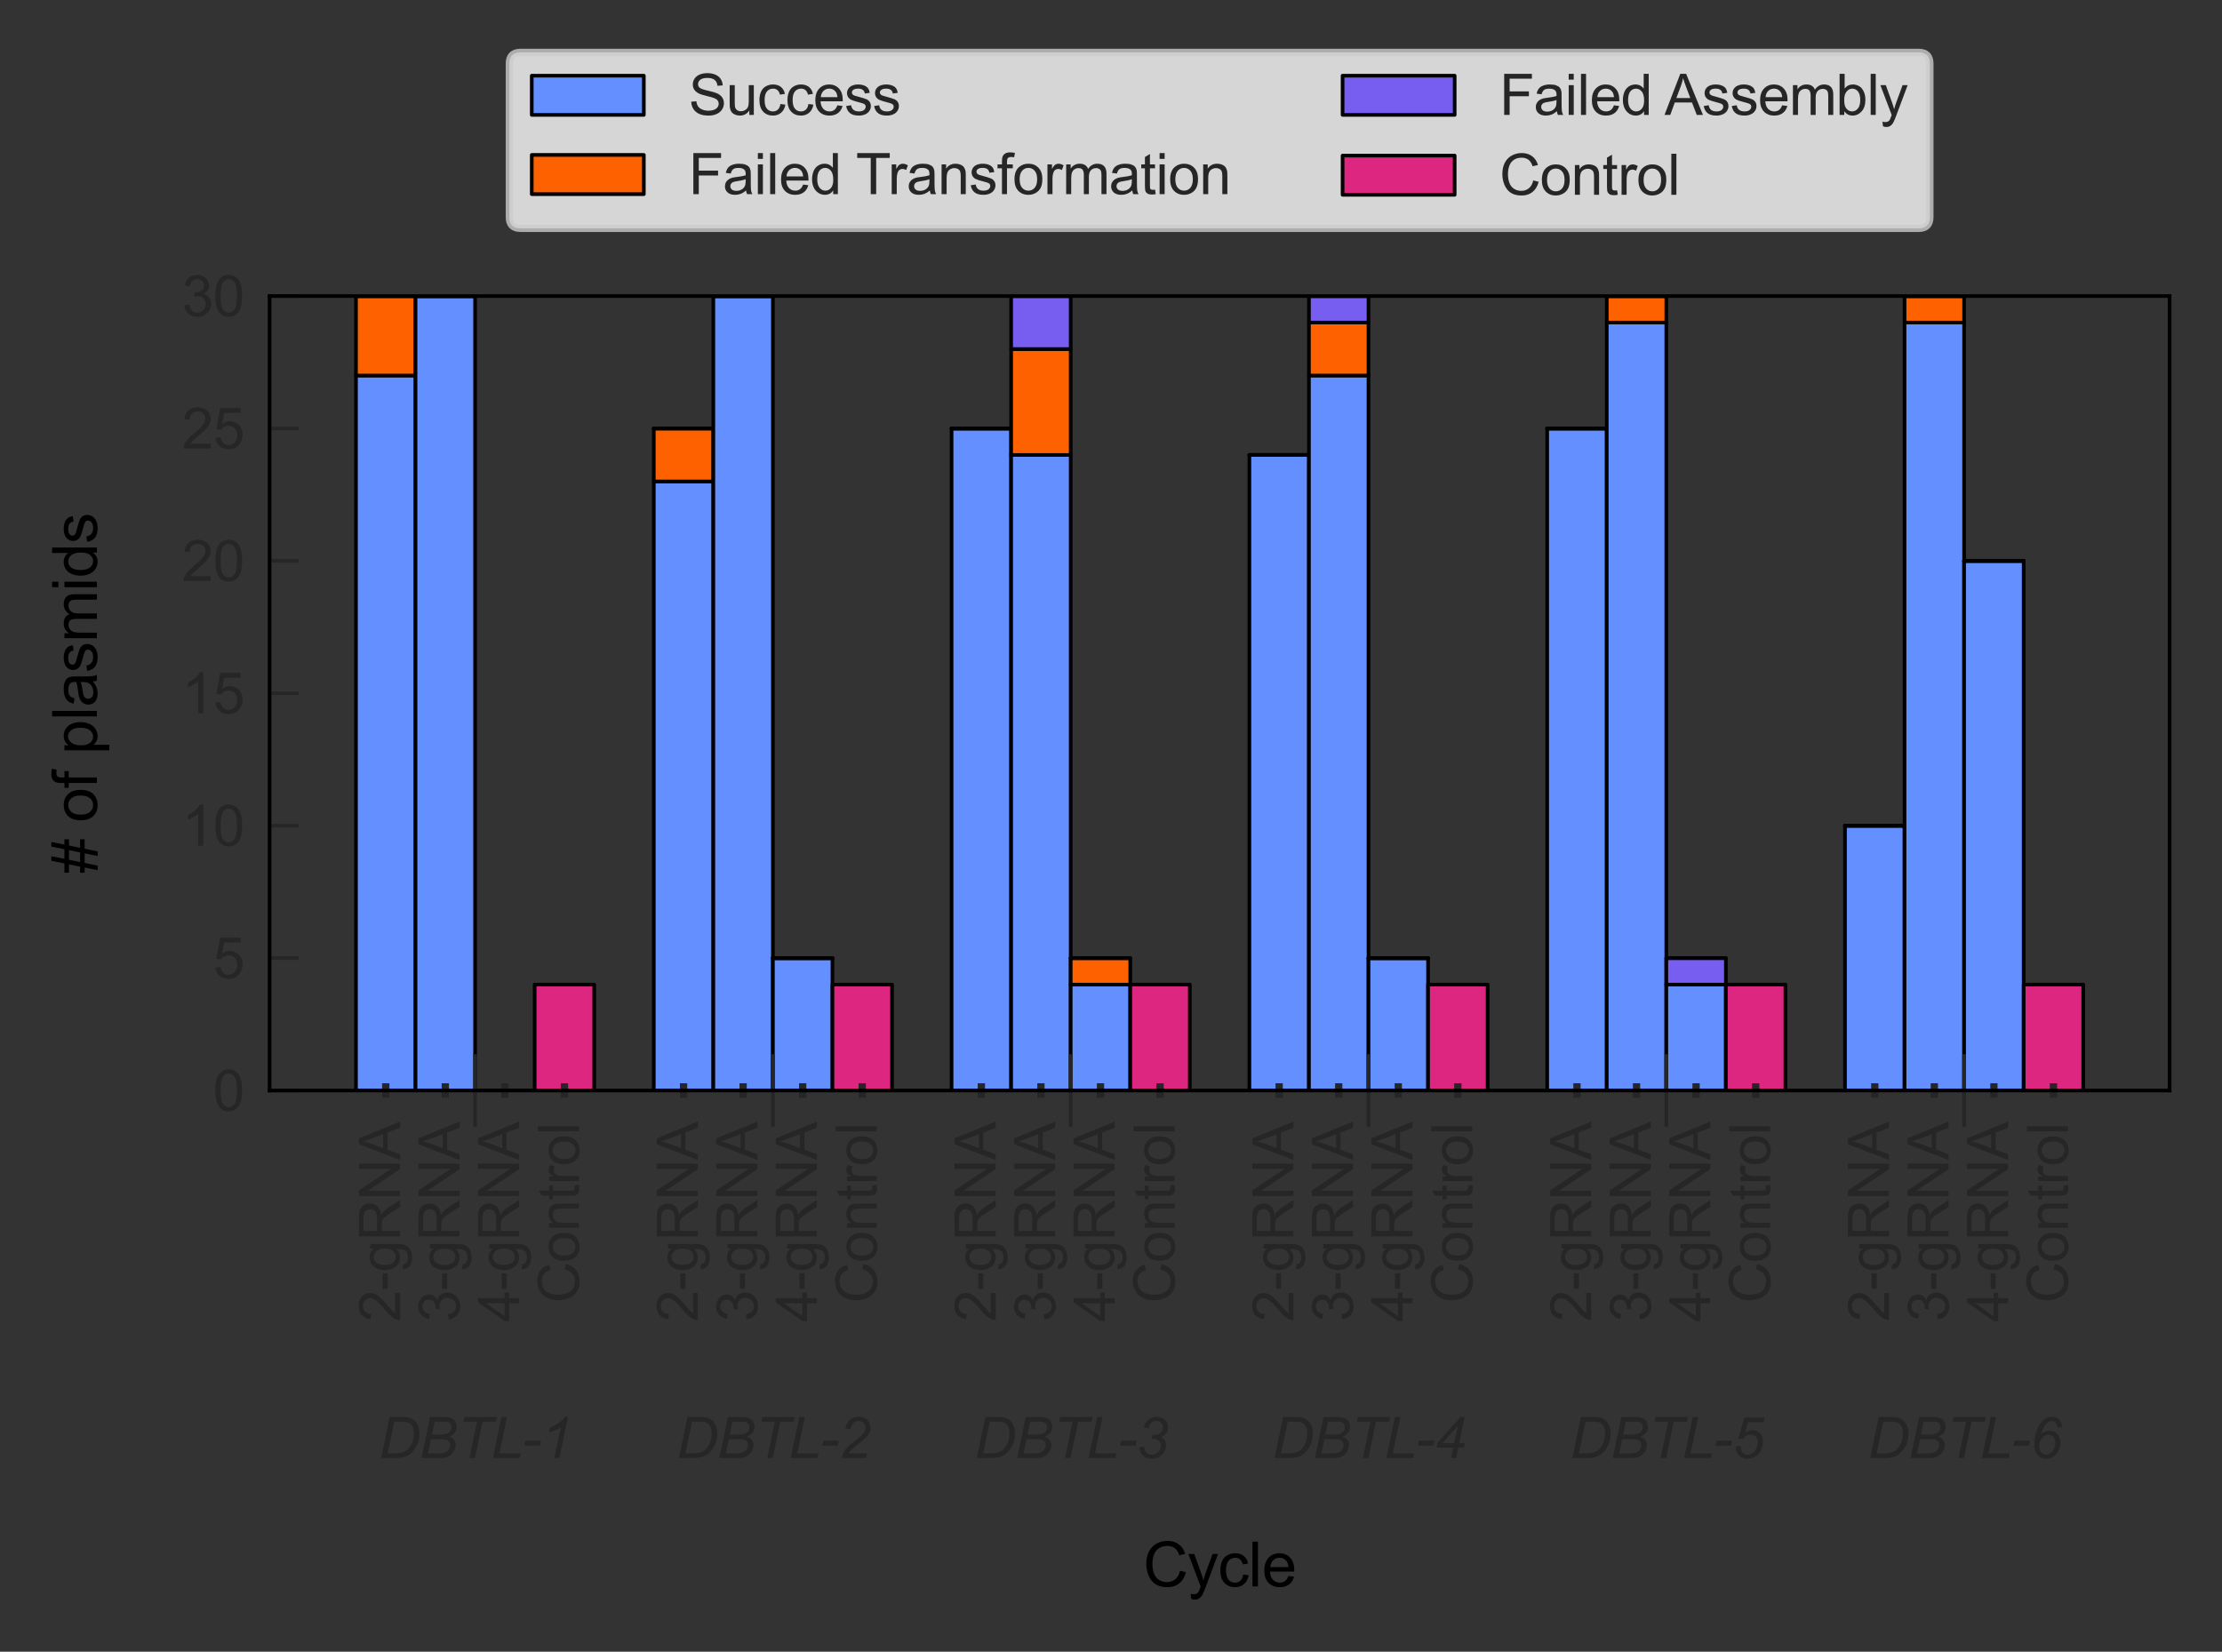 <?xml version="1.0" encoding="utf-8" standalone="no"?>
<!DOCTYPE svg PUBLIC "-//W3C//DTD SVG 1.1//EN"
  "http://www.w3.org/Graphics/SVG/1.1/DTD/svg11.dtd">
<svg xmlns:xlink="http://www.w3.org/1999/xlink" width="305.336pt" height="227.005pt" viewBox="0 0 305.336 227.005" xmlns="http://www.w3.org/2000/svg" version="1.1">
 <rect x="0" y="0" width="305.336" height="227.005" fill="#333333" stroke="none"/>
 <defs>
  <style type="text/css">*{stroke-linejoin: round; stroke-linecap: butt}</style>
 </defs>
 <g id="figure_1">
  <g id="patch_1">
   <path d="M 0 227.005 
L 305.336 227.005 
L 305.336 0 
L 0 0 
L 0 227.005 
z
" style="fill: none"/>
  </g>
  <g id="axes_1">
   <g id="patch_2">
    <path d="M 37.048 149.88 
L 298.136 149.88 
L 298.136 40.693 
L 37.048 40.693 
L 37.048 149.88 
z
" style="fill: none"/>
   </g>
   <g id="patch_3">
    <path d="M 48.916 149.88 
L 57.1 149.88 
L 57.1 51.612 
L 48.916 51.612 
z
" clip-path="url(#pf52aa077b0)" style="fill: #648fff; stroke: #000000; stroke-width: 0.5; stroke-linejoin: miter"/>
   </g>
   <g id="patch_4">
    <path d="M 89.839 149.88 
L 98.023 149.88 
L 98.023 66.17 
L 89.839 66.17 
z
" clip-path="url(#pf52aa077b0)" style="fill: #648fff; stroke: #000000; stroke-width: 0.5; stroke-linejoin: miter"/>
   </g>
   <g id="patch_5">
    <path d="M 130.761 149.88 
L 138.946 149.88 
L 138.946 58.891 
L 130.761 58.891 
z
" clip-path="url(#pf52aa077b0)" style="fill: #648fff; stroke: #000000; stroke-width: 0.5; stroke-linejoin: miter"/>
   </g>
   <g id="patch_6">
    <path d="M 171.684 149.88 
L 179.869 149.88 
L 179.869 62.531 
L 171.684 62.531 
z
" clip-path="url(#pf52aa077b0)" style="fill: #648fff; stroke: #000000; stroke-width: 0.5; stroke-linejoin: miter"/>
   </g>
   <g id="patch_7">
    <path d="M 212.607 149.88 
L 220.792 149.88 
L 220.792 58.891 
L 212.607 58.891 
z
" clip-path="url(#pf52aa077b0)" style="fill: #648fff; stroke: #000000; stroke-width: 0.5; stroke-linejoin: miter"/>
   </g>
   <g id="patch_8">
    <path d="M 253.53 149.88 
L 261.714 149.88 
L 261.714 113.485 
L 253.53 113.485 
z
" clip-path="url(#pf52aa077b0)" style="fill: #648fff; stroke: #000000; stroke-width: 0.5; stroke-linejoin: miter"/>
   </g>
   <g id="patch_9">
    <path d="M 48.916 51.612 
L 57.1 51.612 
L 57.1 40.693 
L 48.916 40.693 
z
" clip-path="url(#pf52aa077b0)" style="fill: #fe6100; stroke: #000000; stroke-width: 0.5; stroke-linejoin: miter"/>
   </g>
   <g id="patch_10">
    <path d="M 89.839 66.17 
L 98.023 66.17 
L 98.023 58.891 
L 89.839 58.891 
z
" clip-path="url(#pf52aa077b0)" style="fill: #fe6100; stroke: #000000; stroke-width: 0.5; stroke-linejoin: miter"/>
   </g>
   <g id="patch_11">
    <path d="M 130.761 58.891 
L 138.946 58.891 
L 138.946 58.891 
L 130.761 58.891 
z
" clip-path="url(#pf52aa077b0)" style="fill: #fe6100; stroke: #000000; stroke-width: 0.5; stroke-linejoin: miter"/>
   </g>
   <g id="patch_12">
    <path d="M 171.684 62.531 
L 179.869 62.531 
L 179.869 62.531 
L 171.684 62.531 
z
" clip-path="url(#pf52aa077b0)" style="fill: #fe6100; stroke: #000000; stroke-width: 0.5; stroke-linejoin: miter"/>
   </g>
   <g id="patch_13">
    <path d="M 212.607 58.891 
L 220.792 58.891 
L 220.792 58.891 
L 212.607 58.891 
z
" clip-path="url(#pf52aa077b0)" style="fill: #fe6100; stroke: #000000; stroke-width: 0.5; stroke-linejoin: miter"/>
   </g>
   <g id="patch_14">
    <path d="M 253.53 113.485 
L 261.714 113.485 
L 261.714 113.485 
L 253.53 113.485 
z
" clip-path="url(#pf52aa077b0)" style="fill: #fe6100; stroke: #000000; stroke-width: 0.5; stroke-linejoin: miter"/>
   </g>
   <g id="patch_15">
    <path d="M 48.916 40.693 
L 57.1 40.693 
L 57.1 40.693 
L 48.916 40.693 
z
" clip-path="url(#pf52aa077b0)" style="fill: #785ef0; stroke: #000000; stroke-width: 0.5; stroke-linejoin: miter"/>
   </g>
   <g id="patch_16">
    <path d="M 89.839 58.891 
L 98.023 58.891 
L 98.023 58.891 
L 89.839 58.891 
z
" clip-path="url(#pf52aa077b0)" style="fill: #785ef0; stroke: #000000; stroke-width: 0.5; stroke-linejoin: miter"/>
   </g>
   <g id="patch_17">
    <path d="M 130.761 58.891 
L 138.946 58.891 
L 138.946 58.891 
L 130.761 58.891 
z
" clip-path="url(#pf52aa077b0)" style="fill: #785ef0; stroke: #000000; stroke-width: 0.5; stroke-linejoin: miter"/>
   </g>
   <g id="patch_18">
    <path d="M 171.684 62.531 
L 179.869 62.531 
L 179.869 62.531 
L 171.684 62.531 
z
" clip-path="url(#pf52aa077b0)" style="fill: #785ef0; stroke: #000000; stroke-width: 0.5; stroke-linejoin: miter"/>
   </g>
   <g id="patch_19">
    <path d="M 212.607 58.891 
L 220.792 58.891 
L 220.792 58.891 
L 212.607 58.891 
z
" clip-path="url(#pf52aa077b0)" style="fill: #785ef0; stroke: #000000; stroke-width: 0.5; stroke-linejoin: miter"/>
   </g>
   <g id="patch_20">
    <path d="M 253.53 113.485 
L 261.714 113.485 
L 261.714 113.485 
L 253.53 113.485 
z
" clip-path="url(#pf52aa077b0)" style="fill: #785ef0; stroke: #000000; stroke-width: 0.5; stroke-linejoin: miter"/>
   </g>
   <g id="patch_21">
    <path d="M 48.916 40.693 
L 57.1 40.693 
L 57.1 40.693 
L 48.916 40.693 
z
" clip-path="url(#pf52aa077b0)" style="fill: #dc267f; stroke: #000000; stroke-width: 0.5; stroke-linejoin: miter"/>
   </g>
   <g id="patch_22">
    <path d="M 89.839 58.891 
L 98.023 58.891 
L 98.023 58.891 
L 89.839 58.891 
z
" clip-path="url(#pf52aa077b0)" style="fill: #dc267f; stroke: #000000; stroke-width: 0.5; stroke-linejoin: miter"/>
   </g>
   <g id="patch_23">
    <path d="M 130.761 58.891 
L 138.946 58.891 
L 138.946 58.891 
L 130.761 58.891 
z
" clip-path="url(#pf52aa077b0)" style="fill: #dc267f; stroke: #000000; stroke-width: 0.5; stroke-linejoin: miter"/>
   </g>
   <g id="patch_24">
    <path d="M 171.684 62.531 
L 179.869 62.531 
L 179.869 62.531 
L 171.684 62.531 
z
" clip-path="url(#pf52aa077b0)" style="fill: #dc267f; stroke: #000000; stroke-width: 0.5; stroke-linejoin: miter"/>
   </g>
   <g id="patch_25">
    <path d="M 212.607 58.891 
L 220.792 58.891 
L 220.792 58.891 
L 212.607 58.891 
z
" clip-path="url(#pf52aa077b0)" style="fill: #dc267f; stroke: #000000; stroke-width: 0.5; stroke-linejoin: miter"/>
   </g>
   <g id="patch_26">
    <path d="M 253.53 113.485 
L 261.714 113.485 
L 261.714 113.485 
L 253.53 113.485 
z
" clip-path="url(#pf52aa077b0)" style="fill: #dc267f; stroke: #000000; stroke-width: 0.5; stroke-linejoin: miter"/>
   </g>
   <g id="patch_27">
    <path d="M 57.1 149.88 
L 65.285 149.88 
L 65.285 40.693 
L 57.1 40.693 
z
" clip-path="url(#pf52aa077b0)" style="fill: #648fff; stroke: #000000; stroke-width: 0.5; stroke-linejoin: miter"/>
   </g>
   <g id="patch_28">
    <path d="M 98.023 149.88 
L 106.208 149.88 
L 106.208 40.693 
L 98.023 40.693 
z
" clip-path="url(#pf52aa077b0)" style="fill: #648fff; stroke: #000000; stroke-width: 0.5; stroke-linejoin: miter"/>
   </g>
   <g id="patch_29">
    <path d="M 138.946 149.88 
L 147.131 149.88 
L 147.131 62.531 
L 138.946 62.531 
z
" clip-path="url(#pf52aa077b0)" style="fill: #648fff; stroke: #000000; stroke-width: 0.5; stroke-linejoin: miter"/>
   </g>
   <g id="patch_30">
    <path d="M 179.869 149.88 
L 188.053 149.88 
L 188.053 51.612 
L 179.869 51.612 
z
" clip-path="url(#pf52aa077b0)" style="fill: #648fff; stroke: #000000; stroke-width: 0.5; stroke-linejoin: miter"/>
   </g>
   <g id="patch_31">
    <path d="M 220.792 149.88 
L 228.976 149.88 
L 228.976 44.333 
L 220.792 44.333 
z
" clip-path="url(#pf52aa077b0)" style="fill: #648fff; stroke: #000000; stroke-width: 0.5; stroke-linejoin: miter"/>
   </g>
   <g id="patch_32">
    <path d="M 261.714 149.88 
L 269.899 149.88 
L 269.899 44.333 
L 261.714 44.333 
z
" clip-path="url(#pf52aa077b0)" style="fill: #648fff; stroke: #000000; stroke-width: 0.5; stroke-linejoin: miter"/>
   </g>
   <g id="patch_33">
    <path d="M 57.1 40.693 
L 65.285 40.693 
L 65.285 40.693 
L 57.1 40.693 
z
" clip-path="url(#pf52aa077b0)" style="fill: #fe6100; stroke: #000000; stroke-width: 0.5; stroke-linejoin: miter"/>
   </g>
   <g id="patch_34">
    <path d="M 98.023 40.693 
L 106.208 40.693 
L 106.208 40.693 
L 98.023 40.693 
z
" clip-path="url(#pf52aa077b0)" style="fill: #fe6100; stroke: #000000; stroke-width: 0.5; stroke-linejoin: miter"/>
   </g>
   <g id="patch_35">
    <path d="M 138.946 62.531 
L 147.131 62.531 
L 147.131 47.972 
L 138.946 47.972 
z
" clip-path="url(#pf52aa077b0)" style="fill: #fe6100; stroke: #000000; stroke-width: 0.5; stroke-linejoin: miter"/>
   </g>
   <g id="patch_36">
    <path d="M 179.869 51.612 
L 188.053 51.612 
L 188.053 44.333 
L 179.869 44.333 
z
" clip-path="url(#pf52aa077b0)" style="fill: #fe6100; stroke: #000000; stroke-width: 0.5; stroke-linejoin: miter"/>
   </g>
   <g id="patch_37">
    <path d="M 220.792 44.333 
L 228.976 44.333 
L 228.976 40.693 
L 220.792 40.693 
z
" clip-path="url(#pf52aa077b0)" style="fill: #fe6100; stroke: #000000; stroke-width: 0.5; stroke-linejoin: miter"/>
   </g>
   <g id="patch_38">
    <path d="M 261.714 44.333 
L 269.899 44.333 
L 269.899 40.693 
L 261.714 40.693 
z
" clip-path="url(#pf52aa077b0)" style="fill: #fe6100; stroke: #000000; stroke-width: 0.5; stroke-linejoin: miter"/>
   </g>
   <g id="patch_39">
    <path d="M 57.1 40.693 
L 65.285 40.693 
L 65.285 40.693 
L 57.1 40.693 
z
" clip-path="url(#pf52aa077b0)" style="fill: #785ef0; stroke: #000000; stroke-width: 0.5; stroke-linejoin: miter"/>
   </g>
   <g id="patch_40">
    <path d="M 98.023 40.693 
L 106.208 40.693 
L 106.208 40.693 
L 98.023 40.693 
z
" clip-path="url(#pf52aa077b0)" style="fill: #785ef0; stroke: #000000; stroke-width: 0.5; stroke-linejoin: miter"/>
   </g>
   <g id="patch_41">
    <path d="M 138.946 47.972 
L 147.131 47.972 
L 147.131 40.693 
L 138.946 40.693 
z
" clip-path="url(#pf52aa077b0)" style="fill: #785ef0; stroke: #000000; stroke-width: 0.5; stroke-linejoin: miter"/>
   </g>
   <g id="patch_42">
    <path d="M 179.869 44.333 
L 188.053 44.333 
L 188.053 40.693 
L 179.869 40.693 
z
" clip-path="url(#pf52aa077b0)" style="fill: #785ef0; stroke: #000000; stroke-width: 0.5; stroke-linejoin: miter"/>
   </g>
   <g id="patch_43">
    <path d="M 220.792 40.693 
L 228.976 40.693 
L 228.976 40.693 
L 220.792 40.693 
z
" clip-path="url(#pf52aa077b0)" style="fill: #785ef0; stroke: #000000; stroke-width: 0.5; stroke-linejoin: miter"/>
   </g>
   <g id="patch_44">
    <path d="M 261.714 40.693 
L 269.899 40.693 
L 269.899 40.693 
L 261.714 40.693 
z
" clip-path="url(#pf52aa077b0)" style="fill: #785ef0; stroke: #000000; stroke-width: 0.5; stroke-linejoin: miter"/>
   </g>
   <g id="patch_45">
    <path d="M 57.1 40.693 
L 65.285 40.693 
L 65.285 40.693 
L 57.1 40.693 
z
" clip-path="url(#pf52aa077b0)" style="fill: #dc267f; stroke: #000000; stroke-width: 0.5; stroke-linejoin: miter"/>
   </g>
   <g id="patch_46">
    <path d="M 98.023 40.693 
L 106.208 40.693 
L 106.208 40.693 
L 98.023 40.693 
z
" clip-path="url(#pf52aa077b0)" style="fill: #dc267f; stroke: #000000; stroke-width: 0.5; stroke-linejoin: miter"/>
   </g>
   <g id="patch_47">
    <path d="M 138.946 40.693 
L 147.131 40.693 
L 147.131 40.693 
L 138.946 40.693 
z
" clip-path="url(#pf52aa077b0)" style="fill: #dc267f; stroke: #000000; stroke-width: 0.5; stroke-linejoin: miter"/>
   </g>
   <g id="patch_48">
    <path d="M 179.869 40.693 
L 188.053 40.693 
L 188.053 40.693 
L 179.869 40.693 
z
" clip-path="url(#pf52aa077b0)" style="fill: #dc267f; stroke: #000000; stroke-width: 0.5; stroke-linejoin: miter"/>
   </g>
   <g id="patch_49">
    <path d="M 220.792 40.693 
L 228.976 40.693 
L 228.976 40.693 
L 220.792 40.693 
z
" clip-path="url(#pf52aa077b0)" style="fill: #dc267f; stroke: #000000; stroke-width: 0.5; stroke-linejoin: miter"/>
   </g>
   <g id="patch_50">
    <path d="M 261.714 40.693 
L 269.899 40.693 
L 269.899 40.693 
L 261.714 40.693 
z
" clip-path="url(#pf52aa077b0)" style="fill: #dc267f; stroke: #000000; stroke-width: 0.5; stroke-linejoin: miter"/>
   </g>
   <g id="patch_51">
    <path d="M 65.285 149.88 
L 73.47 149.88 
L 73.47 149.88 
L 65.285 149.88 
z
" clip-path="url(#pf52aa077b0)" style="fill: #648fff; stroke: #000000; stroke-width: 0.5; stroke-linejoin: miter"/>
   </g>
   <g id="patch_52">
    <path d="M 106.208 149.88 
L 114.392 149.88 
L 114.392 131.683 
L 106.208 131.683 
z
" clip-path="url(#pf52aa077b0)" style="fill: #648fff; stroke: #000000; stroke-width: 0.5; stroke-linejoin: miter"/>
   </g>
   <g id="patch_53">
    <path d="M 147.131 149.88 
L 155.315 149.88 
L 155.315 135.322 
L 147.131 135.322 
z
" clip-path="url(#pf52aa077b0)" style="fill: #648fff; stroke: #000000; stroke-width: 0.5; stroke-linejoin: miter"/>
   </g>
   <g id="patch_54">
    <path d="M 188.053 149.88 
L 196.238 149.88 
L 196.238 131.683 
L 188.053 131.683 
z
" clip-path="url(#pf52aa077b0)" style="fill: #648fff; stroke: #000000; stroke-width: 0.5; stroke-linejoin: miter"/>
   </g>
   <g id="patch_55">
    <path d="M 228.976 149.88 
L 237.161 149.88 
L 237.161 135.322 
L 228.976 135.322 
z
" clip-path="url(#pf52aa077b0)" style="fill: #648fff; stroke: #000000; stroke-width: 0.5; stroke-linejoin: miter"/>
   </g>
   <g id="patch_56">
    <path d="M 269.899 149.88 
L 278.084 149.88 
L 278.084 77.089 
L 269.899 77.089 
z
" clip-path="url(#pf52aa077b0)" style="fill: #648fff; stroke: #000000; stroke-width: 0.5; stroke-linejoin: miter"/>
   </g>
   <g id="patch_57">
    <path d="M 65.285 149.88 
L 73.47 149.88 
L 73.47 149.88 
L 65.285 149.88 
z
" clip-path="url(#pf52aa077b0)" style="fill: #fe6100; stroke: #000000; stroke-width: 0.5; stroke-linejoin: miter"/>
   </g>
   <g id="patch_58">
    <path d="M 106.208 131.683 
L 114.392 131.683 
L 114.392 131.683 
L 106.208 131.683 
z
" clip-path="url(#pf52aa077b0)" style="fill: #fe6100; stroke: #000000; stroke-width: 0.5; stroke-linejoin: miter"/>
   </g>
   <g id="patch_59">
    <path d="M 147.131 135.322 
L 155.315 135.322 
L 155.315 131.683 
L 147.131 131.683 
z
" clip-path="url(#pf52aa077b0)" style="fill: #fe6100; stroke: #000000; stroke-width: 0.5; stroke-linejoin: miter"/>
   </g>
   <g id="patch_60">
    <path d="M 188.053 131.683 
L 196.238 131.683 
L 196.238 131.683 
L 188.053 131.683 
z
" clip-path="url(#pf52aa077b0)" style="fill: #fe6100; stroke: #000000; stroke-width: 0.5; stroke-linejoin: miter"/>
   </g>
   <g id="patch_61">
    <path d="M 228.976 135.322 
L 237.161 135.322 
L 237.161 135.322 
L 228.976 135.322 
z
" clip-path="url(#pf52aa077b0)" style="fill: #fe6100; stroke: #000000; stroke-width: 0.5; stroke-linejoin: miter"/>
   </g>
   <g id="patch_62">
    <path d="M 269.899 77.089 
L 278.084 77.089 
L 278.084 77.089 
L 269.899 77.089 
z
" clip-path="url(#pf52aa077b0)" style="fill: #fe6100; stroke: #000000; stroke-width: 0.5; stroke-linejoin: miter"/>
   </g>
   <g id="patch_63">
    <path d="M 65.285 149.88 
L 73.47 149.88 
L 73.47 149.88 
L 65.285 149.88 
z
" clip-path="url(#pf52aa077b0)" style="fill: #785ef0; stroke: #000000; stroke-width: 0.5; stroke-linejoin: miter"/>
   </g>
   <g id="patch_64">
    <path d="M 106.208 131.683 
L 114.392 131.683 
L 114.392 131.683 
L 106.208 131.683 
z
" clip-path="url(#pf52aa077b0)" style="fill: #785ef0; stroke: #000000; stroke-width: 0.5; stroke-linejoin: miter"/>
   </g>
   <g id="patch_65">
    <path d="M 147.131 131.683 
L 155.315 131.683 
L 155.315 131.683 
L 147.131 131.683 
z
" clip-path="url(#pf52aa077b0)" style="fill: #785ef0; stroke: #000000; stroke-width: 0.5; stroke-linejoin: miter"/>
   </g>
   <g id="patch_66">
    <path d="M 188.053 131.683 
L 196.238 131.683 
L 196.238 131.683 
L 188.053 131.683 
z
" clip-path="url(#pf52aa077b0)" style="fill: #785ef0; stroke: #000000; stroke-width: 0.5; stroke-linejoin: miter"/>
   </g>
   <g id="patch_67">
    <path d="M 228.976 135.322 
L 237.161 135.322 
L 237.161 131.683 
L 228.976 131.683 
z
" clip-path="url(#pf52aa077b0)" style="fill: #785ef0; stroke: #000000; stroke-width: 0.5; stroke-linejoin: miter"/>
   </g>
   <g id="patch_68">
    <path d="M 269.899 77.089 
L 278.084 77.089 
L 278.084 77.089 
L 269.899 77.089 
z
" clip-path="url(#pf52aa077b0)" style="fill: #785ef0; stroke: #000000; stroke-width: 0.5; stroke-linejoin: miter"/>
   </g>
   <g id="patch_69">
    <path d="M 65.285 149.88 
L 73.47 149.88 
L 73.47 149.88 
L 65.285 149.88 
z
" clip-path="url(#pf52aa077b0)" style="fill: #dc267f; stroke: #000000; stroke-width: 0.5; stroke-linejoin: miter"/>
   </g>
   <g id="patch_70">
    <path d="M 106.208 131.683 
L 114.392 131.683 
L 114.392 131.683 
L 106.208 131.683 
z
" clip-path="url(#pf52aa077b0)" style="fill: #dc267f; stroke: #000000; stroke-width: 0.5; stroke-linejoin: miter"/>
   </g>
   <g id="patch_71">
    <path d="M 147.131 131.683 
L 155.315 131.683 
L 155.315 131.683 
L 147.131 131.683 
z
" clip-path="url(#pf52aa077b0)" style="fill: #dc267f; stroke: #000000; stroke-width: 0.5; stroke-linejoin: miter"/>
   </g>
   <g id="patch_72">
    <path d="M 188.053 131.683 
L 196.238 131.683 
L 196.238 131.683 
L 188.053 131.683 
z
" clip-path="url(#pf52aa077b0)" style="fill: #dc267f; stroke: #000000; stroke-width: 0.5; stroke-linejoin: miter"/>
   </g>
   <g id="patch_73">
    <path d="M 228.976 131.683 
L 237.161 131.683 
L 237.161 131.683 
L 228.976 131.683 
z
" clip-path="url(#pf52aa077b0)" style="fill: #dc267f; stroke: #000000; stroke-width: 0.5; stroke-linejoin: miter"/>
   </g>
   <g id="patch_74">
    <path d="M 269.899 77.089 
L 278.084 77.089 
L 278.084 77.089 
L 269.899 77.089 
z
" clip-path="url(#pf52aa077b0)" style="fill: #dc267f; stroke: #000000; stroke-width: 0.5; stroke-linejoin: miter"/>
   </g>
   <g id="patch_75">
    <path d="M 73.47 149.88 
L 81.654 149.88 
L 81.654 149.88 
L 73.47 149.88 
z
" clip-path="url(#pf52aa077b0)" style="fill: #648fff; stroke: #000000; stroke-width: 0.5; stroke-linejoin: miter"/>
   </g>
   <g id="patch_76">
    <path d="M 114.392 149.88 
L 122.577 149.88 
L 122.577 149.88 
L 114.392 149.88 
z
" clip-path="url(#pf52aa077b0)" style="fill: #648fff; stroke: #000000; stroke-width: 0.5; stroke-linejoin: miter"/>
   </g>
   <g id="patch_77">
    <path d="M 155.315 149.88 
L 163.5 149.88 
L 163.5 149.88 
L 155.315 149.88 
z
" clip-path="url(#pf52aa077b0)" style="fill: #648fff; stroke: #000000; stroke-width: 0.5; stroke-linejoin: miter"/>
   </g>
   <g id="patch_78">
    <path d="M 196.238 149.88 
L 204.423 149.88 
L 204.423 149.88 
L 196.238 149.88 
z
" clip-path="url(#pf52aa077b0)" style="fill: #648fff; stroke: #000000; stroke-width: 0.5; stroke-linejoin: miter"/>
   </g>
   <g id="patch_79">
    <path d="M 237.161 149.88 
L 245.345 149.88 
L 245.345 149.88 
L 237.161 149.88 
z
" clip-path="url(#pf52aa077b0)" style="fill: #648fff; stroke: #000000; stroke-width: 0.5; stroke-linejoin: miter"/>
   </g>
   <g id="patch_80">
    <path d="M 278.084 149.88 
L 286.268 149.88 
L 286.268 149.88 
L 278.084 149.88 
z
" clip-path="url(#pf52aa077b0)" style="fill: #648fff; stroke: #000000; stroke-width: 0.5; stroke-linejoin: miter"/>
   </g>
   <g id="patch_81">
    <path d="M 73.47 149.88 
L 81.654 149.88 
L 81.654 149.88 
L 73.47 149.88 
z
" clip-path="url(#pf52aa077b0)" style="fill: #fe6100; stroke: #000000; stroke-width: 0.5; stroke-linejoin: miter"/>
   </g>
   <g id="patch_82">
    <path d="M 114.392 149.88 
L 122.577 149.88 
L 122.577 149.88 
L 114.392 149.88 
z
" clip-path="url(#pf52aa077b0)" style="fill: #fe6100; stroke: #000000; stroke-width: 0.5; stroke-linejoin: miter"/>
   </g>
   <g id="patch_83">
    <path d="M 155.315 149.88 
L 163.5 149.88 
L 163.5 149.88 
L 155.315 149.88 
z
" clip-path="url(#pf52aa077b0)" style="fill: #fe6100; stroke: #000000; stroke-width: 0.5; stroke-linejoin: miter"/>
   </g>
   <g id="patch_84">
    <path d="M 196.238 149.88 
L 204.423 149.88 
L 204.423 149.88 
L 196.238 149.88 
z
" clip-path="url(#pf52aa077b0)" style="fill: #fe6100; stroke: #000000; stroke-width: 0.5; stroke-linejoin: miter"/>
   </g>
   <g id="patch_85">
    <path d="M 237.161 149.88 
L 245.345 149.88 
L 245.345 149.88 
L 237.161 149.88 
z
" clip-path="url(#pf52aa077b0)" style="fill: #fe6100; stroke: #000000; stroke-width: 0.5; stroke-linejoin: miter"/>
   </g>
   <g id="patch_86">
    <path d="M 278.084 149.88 
L 286.268 149.88 
L 286.268 149.88 
L 278.084 149.88 
z
" clip-path="url(#pf52aa077b0)" style="fill: #fe6100; stroke: #000000; stroke-width: 0.5; stroke-linejoin: miter"/>
   </g>
   <g id="patch_87">
    <path d="M 73.47 149.88 
L 81.654 149.88 
L 81.654 149.88 
L 73.47 149.88 
z
" clip-path="url(#pf52aa077b0)" style="fill: #785ef0; stroke: #000000; stroke-width: 0.5; stroke-linejoin: miter"/>
   </g>
   <g id="patch_88">
    <path d="M 114.392 149.88 
L 122.577 149.88 
L 122.577 149.88 
L 114.392 149.88 
z
" clip-path="url(#pf52aa077b0)" style="fill: #785ef0; stroke: #000000; stroke-width: 0.5; stroke-linejoin: miter"/>
   </g>
   <g id="patch_89">
    <path d="M 155.315 149.88 
L 163.5 149.88 
L 163.5 149.88 
L 155.315 149.88 
z
" clip-path="url(#pf52aa077b0)" style="fill: #785ef0; stroke: #000000; stroke-width: 0.5; stroke-linejoin: miter"/>
   </g>
   <g id="patch_90">
    <path d="M 196.238 149.88 
L 204.423 149.88 
L 204.423 149.88 
L 196.238 149.88 
z
" clip-path="url(#pf52aa077b0)" style="fill: #785ef0; stroke: #000000; stroke-width: 0.5; stroke-linejoin: miter"/>
   </g>
   <g id="patch_91">
    <path d="M 237.161 149.88 
L 245.345 149.88 
L 245.345 149.88 
L 237.161 149.88 
z
" clip-path="url(#pf52aa077b0)" style="fill: #785ef0; stroke: #000000; stroke-width: 0.5; stroke-linejoin: miter"/>
   </g>
   <g id="patch_92">
    <path d="M 278.084 149.88 
L 286.268 149.88 
L 286.268 149.88 
L 278.084 149.88 
z
" clip-path="url(#pf52aa077b0)" style="fill: #785ef0; stroke: #000000; stroke-width: 0.5; stroke-linejoin: miter"/>
   </g>
   <g id="patch_93">
    <path d="M 73.47 149.88 
L 81.654 149.88 
L 81.654 135.322 
L 73.47 135.322 
z
" clip-path="url(#pf52aa077b0)" style="fill: #dc267f; stroke: #000000; stroke-width: 0.5; stroke-linejoin: miter"/>
   </g>
   <g id="patch_94">
    <path d="M 114.392 149.88 
L 122.577 149.88 
L 122.577 135.322 
L 114.392 135.322 
z
" clip-path="url(#pf52aa077b0)" style="fill: #dc267f; stroke: #000000; stroke-width: 0.5; stroke-linejoin: miter"/>
   </g>
   <g id="patch_95">
    <path d="M 155.315 149.88 
L 163.5 149.88 
L 163.5 135.322 
L 155.315 135.322 
z
" clip-path="url(#pf52aa077b0)" style="fill: #dc267f; stroke: #000000; stroke-width: 0.5; stroke-linejoin: miter"/>
   </g>
   <g id="patch_96">
    <path d="M 196.238 149.88 
L 204.423 149.88 
L 204.423 135.322 
L 196.238 135.322 
z
" clip-path="url(#pf52aa077b0)" style="fill: #dc267f; stroke: #000000; stroke-width: 0.5; stroke-linejoin: miter"/>
   </g>
   <g id="patch_97">
    <path d="M 237.161 149.88 
L 245.345 149.88 
L 245.345 135.322 
L 237.161 135.322 
z
" clip-path="url(#pf52aa077b0)" style="fill: #dc267f; stroke: #000000; stroke-width: 0.5; stroke-linejoin: miter"/>
   </g>
   <g id="patch_98">
    <path d="M 278.084 149.88 
L 286.268 149.88 
L 286.268 135.322 
L 278.084 135.322 
z
" clip-path="url(#pf52aa077b0)" style="fill: #dc267f; stroke: #000000; stroke-width: 0.5; stroke-linejoin: miter"/>
   </g>
   <g id="matplotlib.axis_1">
    <g id="xtick_1">
     <g id="line2d_1">
      <defs>
       <path id="mccb6ca613f" d="M 0 5 
L 0 -5 
" style="stroke: #262626; stroke-width: 0.5"/>
      </defs>
      <g>
       <use xlink:href="#mccb6ca613f" x="65.285" y="149.88" style="fill: #262626; stroke: #262626; stroke-width: 0.5"/>
      </g>
     </g>
     <g id="text_1">
      <!-- DBTL-1 -->
      <g style="fill: #262626" transform="translate(52.021 200.392) scale(0.077 -0.077)">
       <defs>
        <path id="Arial-ItalicMT-44" d="M 284 0 
L 1241 4581 
L 2622 4581 
Q 3119 4581 3381 4509 
Q 3756 4413 4022 4164 
Q 4288 3916 4422 3544 
Q 4556 3172 4556 2709 
Q 4556 2156 4389 1701 
Q 4222 1247 3951 901 
Q 3681 556 3386 361 
Q 3091 166 2688 72 
Q 2381 0 1934 0 
L 284 0 
z
M 1006 519 
L 1731 519 
Q 2222 519 2603 609 
Q 2841 666 3009 775 
Q 3231 916 3413 1147 
Q 3650 1453 3792 1845 
Q 3934 2238 3934 2738 
Q 3934 3294 3740 3592 
Q 3547 3891 3247 3988 
Q 3025 4059 2556 4059 
L 1747 4059 
L 1006 519 
z
" transform="scale(0.016)"/>
        <path id="Arial-ItalicMT-42" d="M 278 0 
L 1238 4581 
L 2656 4581 
Q 3044 4581 3231 4550 
Q 3538 4497 3748 4364 
Q 3959 4231 4075 4001 
Q 4191 3772 4191 3494 
Q 4191 3116 3983 2828 
Q 3775 2541 3347 2391 
Q 3719 2269 3903 2023 
Q 4088 1778 4088 1450 
Q 4088 1072 3870 725 
Q 3653 378 3295 189 
Q 2938 0 2497 0 
L 278 0 
z
M 1441 2625 
L 2369 2625 
Q 3034 2625 3326 2837 
Q 3619 3050 3619 3456 
Q 3619 3650 3528 3790 
Q 3438 3931 3286 3995 
Q 3134 4059 2716 4059 
L 1741 4059 
L 1441 2625 
z
M 1000 519 
L 2044 519 
Q 2459 519 2603 547 
Q 2894 597 3075 717 
Q 3256 838 3359 1034 
Q 3463 1231 3463 1447 
Q 3463 1769 3261 1936 
Q 3059 2103 2494 2103 
L 1331 2103 
L 1000 519 
z
" transform="scale(0.016)"/>
        <path id="Arial-ItalicMT-54" d="M 1453 0 
L 2300 4059 
L 797 4059 
L 906 4581 
L 4513 4581 
L 4403 4059 
L 2913 4059 
L 2066 0 
L 1453 0 
z
" transform="scale(0.016)"/>
        <path id="Arial-ItalicMT-4c" d="M 256 0 
L 1213 4581 
L 1825 4581 
L 978 519 
L 3356 519 
L 3247 0 
L 256 0 
z
" transform="scale(0.016)"/>
        <path id="Arial-ItalicMT-2d" d="M 297 1375 
L 416 1941 
L 2141 1941 
L 2025 1375 
L 297 1375 
z
" transform="scale(0.016)"/>
        <path id="Arial-ItalicMT-31" d="M 1541 0 
L 2266 3459 
Q 1797 3091 947 2869 
L 1053 3381 
Q 1475 3550 1886 3822 
Q 2297 4094 2503 4297 
Q 2628 4422 2741 4600 
L 3069 4600 
L 2109 0 
L 1541 0 
z
" transform="scale(0.016)"/>
       </defs>
       <use xlink:href="#Arial-ItalicMT-44"/>
       <use xlink:href="#Arial-ItalicMT-42" x="72.217"/>
       <use xlink:href="#Arial-ItalicMT-54" x="138.916"/>
       <use xlink:href="#Arial-ItalicMT-4c" x="200"/>
       <use xlink:href="#Arial-ItalicMT-2d" x="255.615"/>
       <use xlink:href="#Arial-ItalicMT-31" x="288.916"/>
      </g>
     </g>
    </g>
    <g id="xtick_2">
     <g id="line2d_2">
      <g>
       <use xlink:href="#mccb6ca613f" x="106.208" y="149.88" style="fill: #262626; stroke: #262626; stroke-width: 0.5"/>
      </g>
     </g>
     <g id="text_2">
      <!-- DBTL-2 -->
      <g style="fill: #262626" transform="translate(92.944 200.392) scale(0.077 -0.077)">
       <defs>
        <path id="Arial-ItalicMT-32" d="M 375 0 
Q 463 409 617 686 
Q 772 963 1028 1211 
Q 1284 1459 2016 2044 
Q 2459 2397 2622 2566 
Q 2856 2809 2963 3044 
Q 3034 3203 3034 3391 
Q 3034 3706 2811 3926 
Q 2588 4147 2263 4147 
Q 1941 4147 1700 3923 
Q 1459 3700 1356 3206 
L 803 3288 
Q 884 3897 1276 4248 
Q 1669 4600 2253 4600 
Q 2644 4600 2961 4437 
Q 3278 4275 3437 3981 
Q 3597 3688 3597 3375 
Q 3597 2919 3272 2497 
Q 3072 2234 2097 1463 
Q 1678 1131 1473 918 
Q 1269 706 1166 519 
L 3216 519 
L 3106 0 
L 375 0 
z
" transform="scale(0.016)"/>
       </defs>
       <use xlink:href="#Arial-ItalicMT-44"/>
       <use xlink:href="#Arial-ItalicMT-42" x="72.217"/>
       <use xlink:href="#Arial-ItalicMT-54" x="138.916"/>
       <use xlink:href="#Arial-ItalicMT-4c" x="200"/>
       <use xlink:href="#Arial-ItalicMT-2d" x="255.615"/>
       <use xlink:href="#Arial-ItalicMT-32" x="288.916"/>
      </g>
     </g>
    </g>
    <g id="xtick_3">
     <g id="line2d_3">
      <g>
       <use xlink:href="#mccb6ca613f" x="147.131" y="149.88" style="fill: #262626; stroke: #262626; stroke-width: 0.5"/>
      </g>
     </g>
     <g id="text_3">
      <!-- DBTL-3 -->
      <g style="fill: #262626" transform="translate(133.867 200.392) scale(0.077 -0.077)">
       <defs>
        <path id="Arial-ItalicMT-33" d="M 350 1200 
L 900 1269 
Q 963 788 1177 580 
Q 1391 372 1738 372 
Q 2156 372 2461 672 
Q 2766 972 2766 1359 
Q 2766 1697 2537 1917 
Q 2309 2138 1925 2138 
Q 1881 2138 1744 2125 
L 1841 2597 
Q 1922 2584 1997 2584 
Q 2481 2584 2742 2820 
Q 3003 3056 3003 3400 
Q 3003 3716 2789 3931 
Q 2575 4147 2266 4147 
Q 1963 4147 1720 3926 
Q 1478 3706 1409 3303 
L 853 3416 
Q 991 3981 1381 4290 
Q 1772 4600 2306 4600 
Q 2869 4600 3217 4259 
Q 3566 3919 3566 3422 
Q 3566 3059 3377 2789 
Q 3188 2519 2809 2341 
Q 3078 2181 3211 1956 
Q 3344 1731 3344 1441 
Q 3344 825 2883 373 
Q 2422 -78 1781 -78 
Q 1159 -78 776 270 
Q 394 619 350 1200 
z
" transform="scale(0.016)"/>
       </defs>
       <use xlink:href="#Arial-ItalicMT-44"/>
       <use xlink:href="#Arial-ItalicMT-42" x="72.217"/>
       <use xlink:href="#Arial-ItalicMT-54" x="138.916"/>
       <use xlink:href="#Arial-ItalicMT-4c" x="200"/>
       <use xlink:href="#Arial-ItalicMT-2d" x="255.615"/>
       <use xlink:href="#Arial-ItalicMT-33" x="288.916"/>
      </g>
     </g>
    </g>
    <g id="xtick_4">
     <g id="line2d_4">
      <g>
       <use xlink:href="#mccb6ca613f" x="188.053" y="149.88" style="fill: #262626; stroke: #262626; stroke-width: 0.5"/>
      </g>
     </g>
     <g id="text_4">
      <!-- DBTL-4 -->
      <g style="fill: #262626" transform="translate(174.79 200.392) scale(0.077 -0.077)">
       <defs>
        <path id="Arial-ItalicMT-34" d="M 1913 0 
L 2159 1169 
L 291 1169 
L 409 1728 
L 2975 4581 
L 3438 4581 
L 2828 1669 
L 3472 1669 
L 3369 1169 
L 2725 1169 
L 2478 0 
L 1913 0 
z
M 2263 1669 
L 2663 3581 
L 956 1669 
L 2263 1669 
z
" transform="scale(0.016)"/>
       </defs>
       <use xlink:href="#Arial-ItalicMT-44"/>
       <use xlink:href="#Arial-ItalicMT-42" x="72.217"/>
       <use xlink:href="#Arial-ItalicMT-54" x="138.916"/>
       <use xlink:href="#Arial-ItalicMT-4c" x="200"/>
       <use xlink:href="#Arial-ItalicMT-2d" x="255.615"/>
       <use xlink:href="#Arial-ItalicMT-34" x="288.916"/>
      </g>
     </g>
    </g>
    <g id="xtick_5">
     <g id="line2d_5">
      <g>
       <use xlink:href="#mccb6ca613f" x="228.976" y="149.88" style="fill: #262626; stroke: #262626; stroke-width: 0.5"/>
      </g>
     </g>
     <g id="text_5">
      <!-- DBTL-5 -->
      <g style="fill: #262626" transform="translate(215.712 200.392) scale(0.077 -0.077)">
       <defs>
        <path id="Arial-ItalicMT-35" d="M 447 1309 
L 1022 1366 
Q 1016 1244 1016 1219 
Q 1016 1013 1120 803 
Q 1225 594 1404 483 
Q 1584 372 1784 372 
Q 2047 372 2319 553 
Q 2591 734 2759 1081 
Q 2928 1428 2928 1769 
Q 2928 2153 2701 2384 
Q 2475 2616 2106 2616 
Q 1859 2616 1639 2497 
Q 1419 2378 1228 2141 
L 734 2175 
L 1425 4519 
L 3663 4519 
L 3553 4000 
L 1813 4000 
L 1469 2834 
Q 1663 2975 1867 3045 
Q 2072 3116 2288 3116 
Q 2813 3116 3150 2769 
Q 3488 2422 3488 1819 
Q 3488 1291 3256 845 
Q 3025 400 2620 161 
Q 2216 -78 1747 -78 
Q 1353 -78 1050 100 
Q 747 278 595 590 
Q 444 903 444 1216 
Q 444 1247 447 1309 
z
" transform="scale(0.016)"/>
       </defs>
       <use xlink:href="#Arial-ItalicMT-44"/>
       <use xlink:href="#Arial-ItalicMT-42" x="72.217"/>
       <use xlink:href="#Arial-ItalicMT-54" x="138.916"/>
       <use xlink:href="#Arial-ItalicMT-4c" x="200"/>
       <use xlink:href="#Arial-ItalicMT-2d" x="255.615"/>
       <use xlink:href="#Arial-ItalicMT-35" x="288.916"/>
      </g>
     </g>
    </g>
    <g id="xtick_6">
     <g id="line2d_6">
      <g>
       <use xlink:href="#mccb6ca613f" x="269.899" y="149.88" style="fill: #262626; stroke: #262626; stroke-width: 0.5"/>
      </g>
     </g>
     <g id="text_6">
      <!-- DBTL-6 -->
      <g style="fill: #262626" transform="translate(256.635 200.392) scale(0.077 -0.077)">
       <defs>
        <path id="Arial-ItalicMT-36" d="M 1288 2656 
Q 1525 2853 1761 2951 
Q 1997 3050 2228 3050 
Q 2750 3050 3090 2694 
Q 3431 2338 3431 1734 
Q 3431 956 2925 400 
Q 2488 -78 1863 -78 
Q 1294 -78 914 339 
Q 534 756 534 1528 
Q 534 2219 778 2956 
Q 966 3522 1242 3889 
Q 1519 4256 1830 4428 
Q 2141 4600 2531 4600 
Q 3000 4600 3297 4308 
Q 3594 4016 3634 3472 
L 3109 3422 
Q 3066 3794 2898 3959 
Q 2731 4125 2491 4125 
Q 2238 4125 1981 3928 
Q 1725 3731 1540 3345 
Q 1356 2959 1288 2656 
z
M 1091 1288 
Q 1091 900 1331 636 
Q 1572 372 1875 372 
Q 2088 372 2325 533 
Q 2563 694 2728 1022 
Q 2894 1350 2894 1675 
Q 2894 2094 2664 2345 
Q 2434 2597 2109 2597 
Q 1734 2597 1412 2230 
Q 1091 1863 1091 1288 
z
" transform="scale(0.016)"/>
       </defs>
       <use xlink:href="#Arial-ItalicMT-44"/>
       <use xlink:href="#Arial-ItalicMT-42" x="72.217"/>
       <use xlink:href="#Arial-ItalicMT-54" x="138.916"/>
       <use xlink:href="#Arial-ItalicMT-4c" x="200"/>
       <use xlink:href="#Arial-ItalicMT-2d" x="255.615"/>
       <use xlink:href="#Arial-ItalicMT-36" x="288.916"/>
      </g>
     </g>
    </g>
    <g id="xtick_7">
     <g id="line2d_7">
      <defs>
       <path id="mffddd3504d" d="M 0 1 
L 0 -1 
" style="stroke: #262626"/>
      </defs>
      <g>
       <use xlink:href="#mffddd3504d" x="53.008" y="149.88" style="fill: #262626; stroke: #262626"/>
      </g>
     </g>
     <g id="text_7">
      <!-- 2-gRNA -->
      <g style="fill: #262626" transform="translate(54.965 181.666) rotate(-90) scale(0.077 -0.077)">
       <defs>
        <path id="ArialMT-32" d="M 3222 541 
L 3222 0 
L 194 0 
Q 188 203 259 391 
Q 375 700 629 1000 
Q 884 1300 1366 1694 
Q 2113 2306 2375 2664 
Q 2638 3022 2638 3341 
Q 2638 3675 2398 3904 
Q 2159 4134 1775 4134 
Q 1369 4134 1125 3890 
Q 881 3647 878 3216 
L 300 3275 
Q 359 3922 746 4261 
Q 1134 4600 1788 4600 
Q 2447 4600 2831 4234 
Q 3216 3869 3216 3328 
Q 3216 3053 3103 2787 
Q 2991 2522 2730 2228 
Q 2469 1934 1863 1422 
Q 1356 997 1212 845 
Q 1069 694 975 541 
L 3222 541 
z
" transform="scale(0.016)"/>
        <path id="ArialMT-2d" d="M 203 1375 
L 203 1941 
L 1931 1941 
L 1931 1375 
L 203 1375 
z
" transform="scale(0.016)"/>
        <path id="ArialMT-67" d="M 319 -275 
L 866 -356 
Q 900 -609 1056 -725 
Q 1266 -881 1628 -881 
Q 2019 -881 2231 -725 
Q 2444 -569 2519 -288 
Q 2563 -116 2559 434 
Q 2191 0 1641 0 
Q 956 0 581 494 
Q 206 988 206 1678 
Q 206 2153 378 2554 
Q 550 2956 876 3175 
Q 1203 3394 1644 3394 
Q 2231 3394 2613 2919 
L 2613 3319 
L 3131 3319 
L 3131 450 
Q 3131 -325 2973 -648 
Q 2816 -972 2473 -1159 
Q 2131 -1347 1631 -1347 
Q 1038 -1347 672 -1080 
Q 306 -813 319 -275 
z
M 784 1719 
Q 784 1066 1043 766 
Q 1303 466 1694 466 
Q 2081 466 2343 764 
Q 2606 1063 2606 1700 
Q 2606 2309 2336 2618 
Q 2066 2928 1684 2928 
Q 1309 2928 1046 2623 
Q 784 2319 784 1719 
z
" transform="scale(0.016)"/>
        <path id="ArialMT-52" d="M 503 0 
L 503 4581 
L 2534 4581 
Q 3147 4581 3465 4457 
Q 3784 4334 3975 4021 
Q 4166 3709 4166 3331 
Q 4166 2844 3850 2509 
Q 3534 2175 2875 2084 
Q 3116 1969 3241 1856 
Q 3506 1613 3744 1247 
L 4541 0 
L 3778 0 
L 3172 953 
Q 2906 1366 2734 1584 
Q 2563 1803 2427 1890 
Q 2291 1978 2150 2013 
Q 2047 2034 1813 2034 
L 1109 2034 
L 1109 0 
L 503 0 
z
M 1109 2559 
L 2413 2559 
Q 2828 2559 3062 2645 
Q 3297 2731 3419 2920 
Q 3541 3109 3541 3331 
Q 3541 3656 3305 3865 
Q 3069 4075 2559 4075 
L 1109 4075 
L 1109 2559 
z
" transform="scale(0.016)"/>
        <path id="ArialMT-4e" d="M 488 0 
L 488 4581 
L 1109 4581 
L 3516 984 
L 3516 4581 
L 4097 4581 
L 4097 0 
L 3475 0 
L 1069 3600 
L 1069 0 
L 488 0 
z
" transform="scale(0.016)"/>
        <path id="ArialMT-41" d="M -9 0 
L 1750 4581 
L 2403 4581 
L 4278 0 
L 3588 0 
L 3053 1388 
L 1138 1388 
L 634 0 
L -9 0 
z
M 1313 1881 
L 2866 1881 
L 2388 3150 
Q 2169 3728 2063 4100 
Q 1975 3659 1816 3225 
L 1313 1881 
z
" transform="scale(0.016)"/>
       </defs>
       <use xlink:href="#ArialMT-32"/>
       <use xlink:href="#ArialMT-2d" x="55.615"/>
       <use xlink:href="#ArialMT-67" x="88.916"/>
       <use xlink:href="#ArialMT-52" x="144.531"/>
       <use xlink:href="#ArialMT-4e" x="216.748"/>
       <use xlink:href="#ArialMT-41" x="288.965"/>
      </g>
     </g>
    </g>
    <g id="xtick_8">
     <g id="line2d_8">
      <g>
       <use xlink:href="#mffddd3504d" x="61.193" y="149.88" style="fill: #262626; stroke: #262626"/>
      </g>
     </g>
     <g id="text_8">
      <!-- 3-gRNA -->
      <g style="fill: #262626" transform="translate(63.15 181.666) rotate(-90) scale(0.077 -0.077)">
       <defs>
        <path id="ArialMT-33" d="M 269 1209 
L 831 1284 
Q 928 806 1161 595 
Q 1394 384 1728 384 
Q 2125 384 2398 659 
Q 2672 934 2672 1341 
Q 2672 1728 2419 1979 
Q 2166 2231 1775 2231 
Q 1616 2231 1378 2169 
L 1441 2663 
Q 1497 2656 1531 2656 
Q 1891 2656 2178 2843 
Q 2466 3031 2466 3422 
Q 2466 3731 2256 3934 
Q 2047 4138 1716 4138 
Q 1388 4138 1169 3931 
Q 950 3725 888 3313 
L 325 3413 
Q 428 3978 793 4289 
Q 1159 4600 1703 4600 
Q 2078 4600 2393 4439 
Q 2709 4278 2876 4000 
Q 3044 3722 3044 3409 
Q 3044 3113 2884 2869 
Q 2725 2625 2413 2481 
Q 2819 2388 3044 2092 
Q 3269 1797 3269 1353 
Q 3269 753 2831 336 
Q 2394 -81 1725 -81 
Q 1122 -81 723 278 
Q 325 638 269 1209 
z
" transform="scale(0.016)"/>
       </defs>
       <use xlink:href="#ArialMT-33"/>
       <use xlink:href="#ArialMT-2d" x="55.615"/>
       <use xlink:href="#ArialMT-67" x="88.916"/>
       <use xlink:href="#ArialMT-52" x="144.531"/>
       <use xlink:href="#ArialMT-4e" x="216.748"/>
       <use xlink:href="#ArialMT-41" x="288.965"/>
      </g>
     </g>
    </g>
    <g id="xtick_9">
     <g id="line2d_9">
      <g>
       <use xlink:href="#mffddd3504d" x="69.377" y="149.88" style="fill: #262626; stroke: #262626"/>
      </g>
     </g>
     <g id="text_9">
      <!-- 4-gRNA -->
      <g style="fill: #262626" transform="translate(71.323 181.666) rotate(-90) scale(0.077 -0.077)">
       <defs>
        <path id="ArialMT-34" d="M 2069 0 
L 2069 1097 
L 81 1097 
L 81 1613 
L 2172 4581 
L 2631 4581 
L 2631 1613 
L 3250 1613 
L 3250 1097 
L 2631 1097 
L 2631 0 
L 2069 0 
z
M 2069 1613 
L 2069 3678 
L 634 1613 
L 2069 1613 
z
" transform="scale(0.016)"/>
       </defs>
       <use xlink:href="#ArialMT-34"/>
       <use xlink:href="#ArialMT-2d" x="55.615"/>
       <use xlink:href="#ArialMT-67" x="88.916"/>
       <use xlink:href="#ArialMT-52" x="144.531"/>
       <use xlink:href="#ArialMT-4e" x="216.748"/>
       <use xlink:href="#ArialMT-41" x="288.965"/>
      </g>
     </g>
    </g>
    <g id="xtick_10">
     <g id="line2d_10">
      <g>
       <use xlink:href="#mffddd3504d" x="77.562" y="149.88" style="fill: #262626; stroke: #262626"/>
      </g>
     </g>
     <g id="text_10">
      <!-- Control -->
      <g style="fill: #262626" transform="translate(79.552 179.101) rotate(-90) scale(0.077 -0.077)">
       <defs>
        <path id="ArialMT-43" d="M 3763 1606 
L 4369 1453 
Q 4178 706 3683 314 
Q 3188 -78 2472 -78 
Q 1731 -78 1267 223 
Q 803 525 561 1097 
Q 319 1669 319 2325 
Q 319 3041 592 3573 
Q 866 4106 1370 4382 
Q 1875 4659 2481 4659 
Q 3169 4659 3637 4309 
Q 4106 3959 4291 3325 
L 3694 3184 
Q 3534 3684 3231 3912 
Q 2928 4141 2469 4141 
Q 1941 4141 1586 3887 
Q 1231 3634 1087 3207 
Q 944 2781 944 2328 
Q 944 1744 1114 1308 
Q 1284 872 1643 656 
Q 2003 441 2422 441 
Q 2931 441 3284 734 
Q 3638 1028 3763 1606 
z
" transform="scale(0.016)"/>
        <path id="ArialMT-6f" d="M 213 1659 
Q 213 2581 725 3025 
Q 1153 3394 1769 3394 
Q 2453 3394 2887 2945 
Q 3322 2497 3322 1706 
Q 3322 1066 3130 698 
Q 2938 331 2570 128 
Q 2203 -75 1769 -75 
Q 1072 -75 642 372 
Q 213 819 213 1659 
z
M 791 1659 
Q 791 1022 1069 705 
Q 1347 388 1769 388 
Q 2188 388 2466 706 
Q 2744 1025 2744 1678 
Q 2744 2294 2464 2611 
Q 2184 2928 1769 2928 
Q 1347 2928 1069 2612 
Q 791 2297 791 1659 
z
" transform="scale(0.016)"/>
        <path id="ArialMT-6e" d="M 422 0 
L 422 3319 
L 928 3319 
L 928 2847 
Q 1294 3394 1984 3394 
Q 2284 3394 2536 3286 
Q 2788 3178 2913 3003 
Q 3038 2828 3088 2588 
Q 3119 2431 3119 2041 
L 3119 0 
L 2556 0 
L 2556 2019 
Q 2556 2363 2490 2533 
Q 2425 2703 2258 2804 
Q 2091 2906 1866 2906 
Q 1506 2906 1245 2678 
Q 984 2450 984 1813 
L 984 0 
L 422 0 
z
" transform="scale(0.016)"/>
        <path id="ArialMT-74" d="M 1650 503 
L 1731 6 
Q 1494 -44 1306 -44 
Q 1000 -44 831 53 
Q 663 150 594 308 
Q 525 466 525 972 
L 525 2881 
L 113 2881 
L 113 3319 
L 525 3319 
L 525 4141 
L 1084 4478 
L 1084 3319 
L 1650 3319 
L 1650 2881 
L 1084 2881 
L 1084 941 
Q 1084 700 1114 631 
Q 1144 563 1211 522 
Q 1278 481 1403 481 
Q 1497 481 1650 503 
z
" transform="scale(0.016)"/>
        <path id="ArialMT-72" d="M 416 0 
L 416 3319 
L 922 3319 
L 922 2816 
Q 1116 3169 1280 3281 
Q 1444 3394 1641 3394 
Q 1925 3394 2219 3213 
L 2025 2691 
Q 1819 2813 1613 2813 
Q 1428 2813 1281 2702 
Q 1134 2591 1072 2394 
Q 978 2094 978 1738 
L 978 0 
L 416 0 
z
" transform="scale(0.016)"/>
        <path id="ArialMT-6c" d="M 409 0 
L 409 4581 
L 972 4581 
L 972 0 
L 409 0 
z
" transform="scale(0.016)"/>
       </defs>
       <use xlink:href="#ArialMT-43"/>
       <use xlink:href="#ArialMT-6f" x="72.217"/>
       <use xlink:href="#ArialMT-6e" x="127.832"/>
       <use xlink:href="#ArialMT-74" x="183.447"/>
       <use xlink:href="#ArialMT-72" x="211.23"/>
       <use xlink:href="#ArialMT-6f" x="244.531"/>
       <use xlink:href="#ArialMT-6c" x="300.146"/>
      </g>
     </g>
    </g>
    <g id="xtick_11">
     <g id="line2d_11">
      <g>
       <use xlink:href="#mffddd3504d" x="93.931" y="149.88" style="fill: #262626; stroke: #262626"/>
      </g>
     </g>
     <g id="text_11">
      <!-- 2-gRNA -->
      <g style="fill: #262626" transform="translate(95.888 181.666) rotate(-90) scale(0.077 -0.077)">
       <use xlink:href="#ArialMT-32"/>
       <use xlink:href="#ArialMT-2d" x="55.615"/>
       <use xlink:href="#ArialMT-67" x="88.916"/>
       <use xlink:href="#ArialMT-52" x="144.531"/>
       <use xlink:href="#ArialMT-4e" x="216.748"/>
       <use xlink:href="#ArialMT-41" x="288.965"/>
      </g>
     </g>
    </g>
    <g id="xtick_12">
     <g id="line2d_12">
      <g>
       <use xlink:href="#mffddd3504d" x="102.116" y="149.88" style="fill: #262626; stroke: #262626"/>
      </g>
     </g>
     <g id="text_12">
      <!-- 3-gRNA -->
      <g style="fill: #262626" transform="translate(104.072 181.666) rotate(-90) scale(0.077 -0.077)">
       <use xlink:href="#ArialMT-33"/>
       <use xlink:href="#ArialMT-2d" x="55.615"/>
       <use xlink:href="#ArialMT-67" x="88.916"/>
       <use xlink:href="#ArialMT-52" x="144.531"/>
       <use xlink:href="#ArialMT-4e" x="216.748"/>
       <use xlink:href="#ArialMT-41" x="288.965"/>
      </g>
     </g>
    </g>
    <g id="xtick_13">
     <g id="line2d_13">
      <g>
       <use xlink:href="#mffddd3504d" x="110.3" y="149.88" style="fill: #262626; stroke: #262626"/>
      </g>
     </g>
     <g id="text_13">
      <!-- 4-gRNA -->
      <g style="fill: #262626" transform="translate(112.246 181.666) rotate(-90) scale(0.077 -0.077)">
       <use xlink:href="#ArialMT-34"/>
       <use xlink:href="#ArialMT-2d" x="55.615"/>
       <use xlink:href="#ArialMT-67" x="88.916"/>
       <use xlink:href="#ArialMT-52" x="144.531"/>
       <use xlink:href="#ArialMT-4e" x="216.748"/>
       <use xlink:href="#ArialMT-41" x="288.965"/>
      </g>
     </g>
    </g>
    <g id="xtick_14">
     <g id="line2d_14">
      <g>
       <use xlink:href="#mffddd3504d" x="118.485" y="149.88" style="fill: #262626; stroke: #262626"/>
      </g>
     </g>
     <g id="text_14">
      <!-- Control -->
      <g style="fill: #262626" transform="translate(120.475 179.101) rotate(-90) scale(0.077 -0.077)">
       <use xlink:href="#ArialMT-43"/>
       <use xlink:href="#ArialMT-6f" x="72.217"/>
       <use xlink:href="#ArialMT-6e" x="127.832"/>
       <use xlink:href="#ArialMT-74" x="183.447"/>
       <use xlink:href="#ArialMT-72" x="211.23"/>
       <use xlink:href="#ArialMT-6f" x="244.531"/>
       <use xlink:href="#ArialMT-6c" x="300.146"/>
      </g>
     </g>
    </g>
    <g id="xtick_15">
     <g id="line2d_15">
      <g>
       <use xlink:href="#mffddd3504d" x="134.854" y="149.88" style="fill: #262626; stroke: #262626"/>
      </g>
     </g>
     <g id="text_15">
      <!-- 2-gRNA -->
      <g style="fill: #262626" transform="translate(136.811 181.666) rotate(-90) scale(0.077 -0.077)">
       <use xlink:href="#ArialMT-32"/>
       <use xlink:href="#ArialMT-2d" x="55.615"/>
       <use xlink:href="#ArialMT-67" x="88.916"/>
       <use xlink:href="#ArialMT-52" x="144.531"/>
       <use xlink:href="#ArialMT-4e" x="216.748"/>
       <use xlink:href="#ArialMT-41" x="288.965"/>
      </g>
     </g>
    </g>
    <g id="xtick_16">
     <g id="line2d_16">
      <g>
       <use xlink:href="#mffddd3504d" x="143.038" y="149.88" style="fill: #262626; stroke: #262626"/>
      </g>
     </g>
     <g id="text_16">
      <!-- 3-gRNA -->
      <g style="fill: #262626" transform="translate(144.995 181.666) rotate(-90) scale(0.077 -0.077)">
       <use xlink:href="#ArialMT-33"/>
       <use xlink:href="#ArialMT-2d" x="55.615"/>
       <use xlink:href="#ArialMT-67" x="88.916"/>
       <use xlink:href="#ArialMT-52" x="144.531"/>
       <use xlink:href="#ArialMT-4e" x="216.748"/>
       <use xlink:href="#ArialMT-41" x="288.965"/>
      </g>
     </g>
    </g>
    <g id="xtick_17">
     <g id="line2d_17">
      <g>
       <use xlink:href="#mffddd3504d" x="151.223" y="149.88" style="fill: #262626; stroke: #262626"/>
      </g>
     </g>
     <g id="text_17">
      <!-- 4-gRNA -->
      <g style="fill: #262626" transform="translate(153.168 181.666) rotate(-90) scale(0.077 -0.077)">
       <use xlink:href="#ArialMT-34"/>
       <use xlink:href="#ArialMT-2d" x="55.615"/>
       <use xlink:href="#ArialMT-67" x="88.916"/>
       <use xlink:href="#ArialMT-52" x="144.531"/>
       <use xlink:href="#ArialMT-4e" x="216.748"/>
       <use xlink:href="#ArialMT-41" x="288.965"/>
      </g>
     </g>
    </g>
    <g id="xtick_18">
     <g id="line2d_18">
      <g>
       <use xlink:href="#mffddd3504d" x="159.407" y="149.88" style="fill: #262626; stroke: #262626"/>
      </g>
     </g>
     <g id="text_18">
      <!-- Control -->
      <g style="fill: #262626" transform="translate(161.398 179.101) rotate(-90) scale(0.077 -0.077)">
       <use xlink:href="#ArialMT-43"/>
       <use xlink:href="#ArialMT-6f" x="72.217"/>
       <use xlink:href="#ArialMT-6e" x="127.832"/>
       <use xlink:href="#ArialMT-74" x="183.447"/>
       <use xlink:href="#ArialMT-72" x="211.23"/>
       <use xlink:href="#ArialMT-6f" x="244.531"/>
       <use xlink:href="#ArialMT-6c" x="300.146"/>
      </g>
     </g>
    </g>
    <g id="xtick_19">
     <g id="line2d_19">
      <g>
       <use xlink:href="#mffddd3504d" x="175.777" y="149.88" style="fill: #262626; stroke: #262626"/>
      </g>
     </g>
     <g id="text_19">
      <!-- 2-gRNA -->
      <g style="fill: #262626" transform="translate(177.733 181.666) rotate(-90) scale(0.077 -0.077)">
       <use xlink:href="#ArialMT-32"/>
       <use xlink:href="#ArialMT-2d" x="55.615"/>
       <use xlink:href="#ArialMT-67" x="88.916"/>
       <use xlink:href="#ArialMT-52" x="144.531"/>
       <use xlink:href="#ArialMT-4e" x="216.748"/>
       <use xlink:href="#ArialMT-41" x="288.965"/>
      </g>
     </g>
    </g>
    <g id="xtick_20">
     <g id="line2d_20">
      <g>
       <use xlink:href="#mffddd3504d" x="183.961" y="149.88" style="fill: #262626; stroke: #262626"/>
      </g>
     </g>
     <g id="text_20">
      <!-- 3-gRNA -->
      <g style="fill: #262626" transform="translate(185.918 181.666) rotate(-90) scale(0.077 -0.077)">
       <use xlink:href="#ArialMT-33"/>
       <use xlink:href="#ArialMT-2d" x="55.615"/>
       <use xlink:href="#ArialMT-67" x="88.916"/>
       <use xlink:href="#ArialMT-52" x="144.531"/>
       <use xlink:href="#ArialMT-4e" x="216.748"/>
       <use xlink:href="#ArialMT-41" x="288.965"/>
      </g>
     </g>
    </g>
    <g id="xtick_21">
     <g id="line2d_21">
      <g>
       <use xlink:href="#mffddd3504d" x="192.146" y="149.88" style="fill: #262626; stroke: #262626"/>
      </g>
     </g>
     <g id="text_21">
      <!-- 4-gRNA -->
      <g style="fill: #262626" transform="translate(194.091 181.666) rotate(-90) scale(0.077 -0.077)">
       <use xlink:href="#ArialMT-34"/>
       <use xlink:href="#ArialMT-2d" x="55.615"/>
       <use xlink:href="#ArialMT-67" x="88.916"/>
       <use xlink:href="#ArialMT-52" x="144.531"/>
       <use xlink:href="#ArialMT-4e" x="216.748"/>
       <use xlink:href="#ArialMT-41" x="288.965"/>
      </g>
     </g>
    </g>
    <g id="xtick_22">
     <g id="line2d_22">
      <g>
       <use xlink:href="#mffddd3504d" x="200.33" y="149.88" style="fill: #262626; stroke: #262626"/>
      </g>
     </g>
     <g id="text_22">
      <!-- Control -->
      <g style="fill: #262626" transform="translate(202.321 179.101) rotate(-90) scale(0.077 -0.077)">
       <use xlink:href="#ArialMT-43"/>
       <use xlink:href="#ArialMT-6f" x="72.217"/>
       <use xlink:href="#ArialMT-6e" x="127.832"/>
       <use xlink:href="#ArialMT-74" x="183.447"/>
       <use xlink:href="#ArialMT-72" x="211.23"/>
       <use xlink:href="#ArialMT-6f" x="244.531"/>
       <use xlink:href="#ArialMT-6c" x="300.146"/>
      </g>
     </g>
    </g>
    <g id="xtick_23">
     <g id="line2d_23">
      <g>
       <use xlink:href="#mffddd3504d" x="216.699" y="149.88" style="fill: #262626; stroke: #262626"/>
      </g>
     </g>
     <g id="text_23">
      <!-- 2-gRNA -->
      <g style="fill: #262626" transform="translate(218.656 181.666) rotate(-90) scale(0.077 -0.077)">
       <use xlink:href="#ArialMT-32"/>
       <use xlink:href="#ArialMT-2d" x="55.615"/>
       <use xlink:href="#ArialMT-67" x="88.916"/>
       <use xlink:href="#ArialMT-52" x="144.531"/>
       <use xlink:href="#ArialMT-4e" x="216.748"/>
       <use xlink:href="#ArialMT-41" x="288.965"/>
      </g>
     </g>
    </g>
    <g id="xtick_24">
     <g id="line2d_24">
      <g>
       <use xlink:href="#mffddd3504d" x="224.884" y="149.88" style="fill: #262626; stroke: #262626"/>
      </g>
     </g>
     <g id="text_24">
      <!-- 3-gRNA -->
      <g style="fill: #262626" transform="translate(226.841 181.666) rotate(-90) scale(0.077 -0.077)">
       <use xlink:href="#ArialMT-33"/>
       <use xlink:href="#ArialMT-2d" x="55.615"/>
       <use xlink:href="#ArialMT-67" x="88.916"/>
       <use xlink:href="#ArialMT-52" x="144.531"/>
       <use xlink:href="#ArialMT-4e" x="216.748"/>
       <use xlink:href="#ArialMT-41" x="288.965"/>
      </g>
     </g>
    </g>
    <g id="xtick_25">
     <g id="line2d_25">
      <g>
       <use xlink:href="#mffddd3504d" x="233.068" y="149.88" style="fill: #262626; stroke: #262626"/>
      </g>
     </g>
     <g id="text_25">
      <!-- 4-gRNA -->
      <g style="fill: #262626" transform="translate(235.014 181.666) rotate(-90) scale(0.077 -0.077)">
       <use xlink:href="#ArialMT-34"/>
       <use xlink:href="#ArialMT-2d" x="55.615"/>
       <use xlink:href="#ArialMT-67" x="88.916"/>
       <use xlink:href="#ArialMT-52" x="144.531"/>
       <use xlink:href="#ArialMT-4e" x="216.748"/>
       <use xlink:href="#ArialMT-41" x="288.965"/>
      </g>
     </g>
    </g>
    <g id="xtick_26">
     <g id="line2d_26">
      <g>
       <use xlink:href="#mffddd3504d" x="241.253" y="149.88" style="fill: #262626; stroke: #262626"/>
      </g>
     </g>
     <g id="text_26">
      <!-- Control -->
      <g style="fill: #262626" transform="translate(243.244 179.101) rotate(-90) scale(0.077 -0.077)">
       <use xlink:href="#ArialMT-43"/>
       <use xlink:href="#ArialMT-6f" x="72.217"/>
       <use xlink:href="#ArialMT-6e" x="127.832"/>
       <use xlink:href="#ArialMT-74" x="183.447"/>
       <use xlink:href="#ArialMT-72" x="211.23"/>
       <use xlink:href="#ArialMT-6f" x="244.531"/>
       <use xlink:href="#ArialMT-6c" x="300.146"/>
      </g>
     </g>
    </g>
    <g id="xtick_27">
     <g id="line2d_27">
      <g>
       <use xlink:href="#mffddd3504d" x="257.622" y="149.88" style="fill: #262626; stroke: #262626"/>
      </g>
     </g>
     <g id="text_27">
      <!-- 2-gRNA -->
      <g style="fill: #262626" transform="translate(259.579 181.666) rotate(-90) scale(0.077 -0.077)">
       <use xlink:href="#ArialMT-32"/>
       <use xlink:href="#ArialMT-2d" x="55.615"/>
       <use xlink:href="#ArialMT-67" x="88.916"/>
       <use xlink:href="#ArialMT-52" x="144.531"/>
       <use xlink:href="#ArialMT-4e" x="216.748"/>
       <use xlink:href="#ArialMT-41" x="288.965"/>
      </g>
     </g>
    </g>
    <g id="xtick_28">
     <g id="line2d_28">
      <g>
       <use xlink:href="#mffddd3504d" x="265.807" y="149.88" style="fill: #262626; stroke: #262626"/>
      </g>
     </g>
     <g id="text_28">
      <!-- 3-gRNA -->
      <g style="fill: #262626" transform="translate(267.764 181.666) rotate(-90) scale(0.077 -0.077)">
       <use xlink:href="#ArialMT-33"/>
       <use xlink:href="#ArialMT-2d" x="55.615"/>
       <use xlink:href="#ArialMT-67" x="88.916"/>
       <use xlink:href="#ArialMT-52" x="144.531"/>
       <use xlink:href="#ArialMT-4e" x="216.748"/>
       <use xlink:href="#ArialMT-41" x="288.965"/>
      </g>
     </g>
    </g>
    <g id="xtick_29">
     <g id="line2d_29">
      <g>
       <use xlink:href="#mffddd3504d" x="273.991" y="149.88" style="fill: #262626; stroke: #262626"/>
      </g>
     </g>
     <g id="text_29">
      <!-- 4-gRNA -->
      <g style="fill: #262626" transform="translate(275.937 181.666) rotate(-90) scale(0.077 -0.077)">
       <use xlink:href="#ArialMT-34"/>
       <use xlink:href="#ArialMT-2d" x="55.615"/>
       <use xlink:href="#ArialMT-67" x="88.916"/>
       <use xlink:href="#ArialMT-52" x="144.531"/>
       <use xlink:href="#ArialMT-4e" x="216.748"/>
       <use xlink:href="#ArialMT-41" x="288.965"/>
      </g>
     </g>
    </g>
    <g id="xtick_30">
     <g id="line2d_30">
      <g>
       <use xlink:href="#mffddd3504d" x="282.176" y="149.88" style="fill: #262626; stroke: #262626"/>
      </g>
     </g>
     <g id="text_30">
      <!-- Control -->
      <g style="fill: #262626" transform="translate(284.166 179.101) rotate(-90) scale(0.077 -0.077)">
       <use xlink:href="#ArialMT-43"/>
       <use xlink:href="#ArialMT-6f" x="72.217"/>
       <use xlink:href="#ArialMT-6e" x="127.832"/>
       <use xlink:href="#ArialMT-74" x="183.447"/>
       <use xlink:href="#ArialMT-72" x="211.23"/>
       <use xlink:href="#ArialMT-6f" x="244.531"/>
       <use xlink:href="#ArialMT-6c" x="300.146"/>
      </g>
     </g>
    </g>
    <g id="text_31">
     <!-- Cycle -->
     <g transform="translate(157.09 218.037) scale(0.084 -0.084)">
      <defs>
       <path id="ArialMT-79" d="M 397 -1278 
L 334 -750 
Q 519 -800 656 -800 
Q 844 -800 956 -737 
Q 1069 -675 1141 -563 
Q 1194 -478 1313 -144 
Q 1328 -97 1363 -6 
L 103 3319 
L 709 3319 
L 1400 1397 
Q 1534 1031 1641 628 
Q 1738 1016 1872 1384 
L 2581 3319 
L 3144 3319 
L 1881 -56 
Q 1678 -603 1566 -809 
Q 1416 -1088 1222 -1217 
Q 1028 -1347 759 -1347 
Q 597 -1347 397 -1278 
z
" transform="scale(0.016)"/>
       <path id="ArialMT-63" d="M 2588 1216 
L 3141 1144 
Q 3050 572 2676 248 
Q 2303 -75 1759 -75 
Q 1078 -75 664 370 
Q 250 816 250 1647 
Q 250 2184 428 2587 
Q 606 2991 970 3192 
Q 1334 3394 1763 3394 
Q 2303 3394 2647 3120 
Q 2991 2847 3088 2344 
L 2541 2259 
Q 2463 2594 2264 2762 
Q 2066 2931 1784 2931 
Q 1359 2931 1093 2626 
Q 828 2322 828 1663 
Q 828 994 1084 691 
Q 1341 388 1753 388 
Q 2084 388 2306 591 
Q 2528 794 2588 1216 
z
" transform="scale(0.016)"/>
       <path id="ArialMT-65" d="M 2694 1069 
L 3275 997 
Q 3138 488 2766 206 
Q 2394 -75 1816 -75 
Q 1088 -75 661 373 
Q 234 822 234 1631 
Q 234 2469 665 2931 
Q 1097 3394 1784 3394 
Q 2450 3394 2872 2941 
Q 3294 2488 3294 1666 
Q 3294 1616 3291 1516 
L 816 1516 
Q 847 969 1125 678 
Q 1403 388 1819 388 
Q 2128 388 2347 550 
Q 2566 713 2694 1069 
z
M 847 1978 
L 2700 1978 
Q 2663 2397 2488 2606 
Q 2219 2931 1791 2931 
Q 1403 2931 1139 2672 
Q 875 2413 847 1978 
z
" transform="scale(0.016)"/>
      </defs>
      <use xlink:href="#ArialMT-43"/>
      <use xlink:href="#ArialMT-79" x="72.217"/>
      <use xlink:href="#ArialMT-63" x="122.217"/>
      <use xlink:href="#ArialMT-6c" x="172.217"/>
      <use xlink:href="#ArialMT-65" x="194.434"/>
     </g>
    </g>
   </g>
   <g id="matplotlib.axis_2">
    <g id="ytick_1">
     <g id="line2d_31">
      <defs>
       <path id="md44a78a751" d="M 0 0 
L 4 0 
" style="stroke: #262626; stroke-width: 0.5"/>
      </defs>
      <g>
       <use xlink:href="#md44a78a751" x="37.048" y="149.88" style="fill: #262626; stroke: #262626; stroke-width: 0.5"/>
      </g>
     </g>
     <g id="text_32">
      <!-- 0 -->
      <g style="fill: #262626" transform="translate(29.266 152.636) scale(0.077 -0.077)">
       <defs>
        <path id="ArialMT-30" d="M 266 2259 
Q 266 3072 433 3567 
Q 600 4063 929 4331 
Q 1259 4600 1759 4600 
Q 2128 4600 2406 4451 
Q 2684 4303 2865 4023 
Q 3047 3744 3150 3342 
Q 3253 2941 3253 2259 
Q 3253 1453 3087 958 
Q 2922 463 2592 192 
Q 2263 -78 1759 -78 
Q 1097 -78 719 397 
Q 266 969 266 2259 
z
M 844 2259 
Q 844 1131 1108 757 
Q 1372 384 1759 384 
Q 2147 384 2411 759 
Q 2675 1134 2675 2259 
Q 2675 3391 2411 3762 
Q 2147 4134 1753 4134 
Q 1366 4134 1134 3806 
Q 844 3388 844 2259 
z
" transform="scale(0.016)"/>
       </defs>
       <use xlink:href="#ArialMT-30"/>
      </g>
     </g>
    </g>
    <g id="ytick_2">
     <g id="line2d_32">
      <g>
       <use xlink:href="#md44a78a751" x="37.048" y="131.683" style="fill: #262626; stroke: #262626; stroke-width: 0.5"/>
      </g>
     </g>
     <g id="text_33">
      <!-- 5 -->
      <g style="fill: #262626" transform="translate(29.266 134.438) scale(0.077 -0.077)">
       <defs>
        <path id="ArialMT-35" d="M 266 1200 
L 856 1250 
Q 922 819 1161 601 
Q 1400 384 1738 384 
Q 2144 384 2425 690 
Q 2706 997 2706 1503 
Q 2706 1984 2436 2262 
Q 2166 2541 1728 2541 
Q 1456 2541 1237 2417 
Q 1019 2294 894 2097 
L 366 2166 
L 809 4519 
L 3088 4519 
L 3088 3981 
L 1259 3981 
L 1013 2750 
Q 1425 3038 1878 3038 
Q 2478 3038 2890 2622 
Q 3303 2206 3303 1553 
Q 3303 931 2941 478 
Q 2500 -78 1738 -78 
Q 1113 -78 717 272 
Q 322 622 266 1200 
z
" transform="scale(0.016)"/>
       </defs>
       <use xlink:href="#ArialMT-35"/>
      </g>
     </g>
    </g>
    <g id="ytick_3">
     <g id="line2d_33">
      <g>
       <use xlink:href="#md44a78a751" x="37.048" y="113.485" style="fill: #262626; stroke: #262626; stroke-width: 0.5"/>
      </g>
     </g>
     <g id="text_34">
      <!-- 10 -->
      <g style="fill: #262626" transform="translate(24.984 116.24) scale(0.077 -0.077)">
       <defs>
        <path id="ArialMT-31" d="M 2384 0 
L 1822 0 
L 1822 3584 
Q 1619 3391 1289 3197 
Q 959 3003 697 2906 
L 697 3450 
Q 1169 3672 1522 3987 
Q 1875 4303 2022 4600 
L 2384 4600 
L 2384 0 
z
" transform="scale(0.016)"/>
       </defs>
       <use xlink:href="#ArialMT-31"/>
       <use xlink:href="#ArialMT-30" x="55.615"/>
      </g>
     </g>
    </g>
    <g id="ytick_4">
     <g id="line2d_34">
      <g>
       <use xlink:href="#md44a78a751" x="37.048" y="95.287" style="fill: #262626; stroke: #262626; stroke-width: 0.5"/>
      </g>
     </g>
     <g id="text_35">
      <!-- 15 -->
      <g style="fill: #262626" transform="translate(24.984 98.043) scale(0.077 -0.077)">
       <use xlink:href="#ArialMT-31"/>
       <use xlink:href="#ArialMT-35" x="55.615"/>
      </g>
     </g>
    </g>
    <g id="ytick_5">
     <g id="line2d_35">
      <g>
       <use xlink:href="#md44a78a751" x="37.048" y="77.089" style="fill: #262626; stroke: #262626; stroke-width: 0.5"/>
      </g>
     </g>
     <g id="text_36">
      <!-- 20 -->
      <g style="fill: #262626" transform="translate(24.984 79.845) scale(0.077 -0.077)">
       <use xlink:href="#ArialMT-32"/>
       <use xlink:href="#ArialMT-30" x="55.615"/>
      </g>
     </g>
    </g>
    <g id="ytick_6">
     <g id="line2d_36">
      <g>
       <use xlink:href="#md44a78a751" x="37.048" y="58.891" style="fill: #262626; stroke: #262626; stroke-width: 0.5"/>
      </g>
     </g>
     <g id="text_37">
      <!-- 25 -->
      <g style="fill: #262626" transform="translate(24.984 61.647) scale(0.077 -0.077)">
       <use xlink:href="#ArialMT-32"/>
       <use xlink:href="#ArialMT-35" x="55.615"/>
      </g>
     </g>
    </g>
    <g id="ytick_7">
     <g id="line2d_37">
      <g>
       <use xlink:href="#md44a78a751" x="37.048" y="40.693" style="fill: #262626; stroke: #262626; stroke-width: 0.5"/>
      </g>
     </g>
     <g id="text_38">
      <!-- 30 -->
      <g style="fill: #262626" transform="translate(24.984 43.449) scale(0.077 -0.077)">
       <use xlink:href="#ArialMT-33"/>
       <use xlink:href="#ArialMT-30" x="55.615"/>
      </g>
     </g>
    </g>
    <g id="text_39">
     <!-- # of plasmids -->
     <g transform="translate(13.315 120.03) rotate(-90) scale(0.084 -0.084)">
      <defs>
       <path id="ArialMT-23" d="M 322 -78 
L 594 1253 
L 66 1253 
L 66 1719 
L 688 1719 
L 919 2853 
L 66 2853 
L 66 3319 
L 1013 3319 
L 1284 4659 
L 1753 4659 
L 1481 3319 
L 2466 3319 
L 2738 4659 
L 3209 4659 
L 2938 3319 
L 3478 3319 
L 3478 2853 
L 2844 2853 
L 2609 1719 
L 3478 1719 
L 3478 1253 
L 2516 1253 
L 2244 -78 
L 1775 -78 
L 2044 1253 
L 1063 1253 
L 791 -78 
L 322 -78 
z
M 1156 1719 
L 2138 1719 
L 2372 2853 
L 1388 2853 
L 1156 1719 
z
" transform="scale(0.016)"/>
       <path id="ArialMT-20" transform="scale(0.016)"/>
       <path id="ArialMT-66" d="M 556 0 
L 556 2881 
L 59 2881 
L 59 3319 
L 556 3319 
L 556 3672 
Q 556 4006 616 4169 
Q 697 4388 901 4523 
Q 1106 4659 1475 4659 
Q 1713 4659 2000 4603 
L 1916 4113 
Q 1741 4144 1584 4144 
Q 1328 4144 1222 4034 
Q 1116 3925 1116 3625 
L 1116 3319 
L 1763 3319 
L 1763 2881 
L 1116 2881 
L 1116 0 
L 556 0 
z
" transform="scale(0.016)"/>
       <path id="ArialMT-70" d="M 422 -1272 
L 422 3319 
L 934 3319 
L 934 2888 
Q 1116 3141 1344 3267 
Q 1572 3394 1897 3394 
Q 2322 3394 2647 3175 
Q 2972 2956 3137 2557 
Q 3303 2159 3303 1684 
Q 3303 1175 3120 767 
Q 2938 359 2589 142 
Q 2241 -75 1856 -75 
Q 1575 -75 1351 44 
Q 1128 163 984 344 
L 984 -1272 
L 422 -1272 
z
M 931 1641 
Q 931 1000 1190 694 
Q 1450 388 1819 388 
Q 2194 388 2461 705 
Q 2728 1022 2728 1688 
Q 2728 2322 2467 2637 
Q 2206 2953 1844 2953 
Q 1484 2953 1207 2617 
Q 931 2281 931 1641 
z
" transform="scale(0.016)"/>
       <path id="ArialMT-61" d="M 2588 409 
Q 2275 144 1986 34 
Q 1697 -75 1366 -75 
Q 819 -75 525 192 
Q 231 459 231 875 
Q 231 1119 342 1320 
Q 453 1522 633 1644 
Q 813 1766 1038 1828 
Q 1203 1872 1538 1913 
Q 2219 1994 2541 2106 
Q 2544 2222 2544 2253 
Q 2544 2597 2384 2738 
Q 2169 2928 1744 2928 
Q 1347 2928 1158 2789 
Q 969 2650 878 2297 
L 328 2372 
Q 403 2725 575 2942 
Q 747 3159 1072 3276 
Q 1397 3394 1825 3394 
Q 2250 3394 2515 3294 
Q 2781 3194 2906 3042 
Q 3031 2891 3081 2659 
Q 3109 2516 3109 2141 
L 3109 1391 
Q 3109 606 3145 398 
Q 3181 191 3288 0 
L 2700 0 
Q 2613 175 2588 409 
z
M 2541 1666 
Q 2234 1541 1622 1453 
Q 1275 1403 1131 1340 
Q 988 1278 909 1158 
Q 831 1038 831 891 
Q 831 666 1001 516 
Q 1172 366 1500 366 
Q 1825 366 2078 508 
Q 2331 650 2450 897 
Q 2541 1088 2541 1459 
L 2541 1666 
z
" transform="scale(0.016)"/>
       <path id="ArialMT-73" d="M 197 991 
L 753 1078 
Q 800 744 1014 566 
Q 1228 388 1613 388 
Q 2000 388 2187 545 
Q 2375 703 2375 916 
Q 2375 1106 2209 1216 
Q 2094 1291 1634 1406 
Q 1016 1563 777 1677 
Q 538 1791 414 1992 
Q 291 2194 291 2438 
Q 291 2659 392 2848 
Q 494 3038 669 3163 
Q 800 3259 1026 3326 
Q 1253 3394 1513 3394 
Q 1903 3394 2198 3281 
Q 2494 3169 2634 2976 
Q 2775 2784 2828 2463 
L 2278 2388 
Q 2241 2644 2061 2787 
Q 1881 2931 1553 2931 
Q 1166 2931 1000 2803 
Q 834 2675 834 2503 
Q 834 2394 903 2306 
Q 972 2216 1119 2156 
Q 1203 2125 1616 2013 
Q 2213 1853 2448 1751 
Q 2684 1650 2818 1456 
Q 2953 1263 2953 975 
Q 2953 694 2789 445 
Q 2625 197 2315 61 
Q 2006 -75 1616 -75 
Q 969 -75 630 194 
Q 291 463 197 991 
z
" transform="scale(0.016)"/>
       <path id="ArialMT-6d" d="M 422 0 
L 422 3319 
L 925 3319 
L 925 2853 
Q 1081 3097 1340 3245 
Q 1600 3394 1931 3394 
Q 2300 3394 2536 3241 
Q 2772 3088 2869 2813 
Q 3263 3394 3894 3394 
Q 4388 3394 4653 3120 
Q 4919 2847 4919 2278 
L 4919 0 
L 4359 0 
L 4359 2091 
Q 4359 2428 4304 2576 
Q 4250 2725 4106 2815 
Q 3963 2906 3769 2906 
Q 3419 2906 3187 2673 
Q 2956 2441 2956 1928 
L 2956 0 
L 2394 0 
L 2394 2156 
Q 2394 2531 2256 2718 
Q 2119 2906 1806 2906 
Q 1569 2906 1367 2781 
Q 1166 2656 1075 2415 
Q 984 2175 984 1722 
L 984 0 
L 422 0 
z
" transform="scale(0.016)"/>
       <path id="ArialMT-69" d="M 425 3934 
L 425 4581 
L 988 4581 
L 988 3934 
L 425 3934 
z
M 425 0 
L 425 3319 
L 988 3319 
L 988 0 
L 425 0 
z
" transform="scale(0.016)"/>
       <path id="ArialMT-64" d="M 2575 0 
L 2575 419 
Q 2259 -75 1647 -75 
Q 1250 -75 917 144 
Q 584 363 401 755 
Q 219 1147 219 1656 
Q 219 2153 384 2558 
Q 550 2963 881 3178 
Q 1213 3394 1622 3394 
Q 1922 3394 2156 3267 
Q 2391 3141 2538 2938 
L 2538 4581 
L 3097 4581 
L 3097 0 
L 2575 0 
z
M 797 1656 
Q 797 1019 1065 703 
Q 1334 388 1700 388 
Q 2069 388 2326 689 
Q 2584 991 2584 1609 
Q 2584 2291 2321 2609 
Q 2059 2928 1675 2928 
Q 1300 2928 1048 2622 
Q 797 2316 797 1656 
z
" transform="scale(0.016)"/>
      </defs>
      <use xlink:href="#ArialMT-23"/>
      <use xlink:href="#ArialMT-20" x="55.615"/>
      <use xlink:href="#ArialMT-6f" x="83.398"/>
      <use xlink:href="#ArialMT-66" x="139.014"/>
      <use xlink:href="#ArialMT-20" x="166.797"/>
      <use xlink:href="#ArialMT-70" x="194.58"/>
      <use xlink:href="#ArialMT-6c" x="250.195"/>
      <use xlink:href="#ArialMT-61" x="272.412"/>
      <use xlink:href="#ArialMT-73" x="328.027"/>
      <use xlink:href="#ArialMT-6d" x="378.027"/>
      <use xlink:href="#ArialMT-69" x="461.328"/>
      <use xlink:href="#ArialMT-64" x="483.545"/>
      <use xlink:href="#ArialMT-73" x="539.16"/>
     </g>
    </g>
   </g>
   <g id="patch_99">
    <path d="M 37.048 149.88 
L 37.048 40.693 
" style="fill: none; stroke: #000000; stroke-width: 0.5; stroke-linejoin: miter; stroke-linecap: square"/>
   </g>
   <g id="patch_100">
    <path d="M 298.136 149.88 
L 298.136 40.693 
" style="fill: none; stroke: #000000; stroke-width: 0.5; stroke-linejoin: miter; stroke-linecap: square"/>
   </g>
   <g id="patch_101">
    <path d="M 37.048 149.88 
L 298.136 149.88 
" style="fill: none; stroke: #000000; stroke-width: 0.5; stroke-linejoin: miter; stroke-linecap: square"/>
   </g>
   <g id="patch_102">
    <path d="M 37.048 40.693 
L 298.136 40.693 
" style="fill: none; stroke: #000000; stroke-width: 0.5; stroke-linejoin: miter; stroke-linecap: square"/>
   </g>
   <g id="legend_1">
    <g id="patch_103">
     <path d="M 71.531 31.384 
L 263.653 31.384 
Q 265.193 31.384 265.193 29.844 
L 265.193 8.74 
Q 265.193 7.2 263.653 7.2 
L 71.531 7.2 
Q 69.991 7.2 69.991 8.74 
L 69.991 29.844 
Q 69.991 31.384 71.531 31.384 
z
" style="fill: #ffffff; opacity: 0.8; stroke: #cccccc; stroke-linejoin: miter"/>
    </g>
    <g id="patch_104">
     <path d="M 73.071 15.792 
L 88.471 15.792 
L 88.471 10.402 
L 73.071 10.402 
z
" style="fill: #648fff; stroke: #000000; stroke-width: 0.5; stroke-linejoin: miter"/>
    </g>
    <g id="text_40">
     <!-- Success -->
     <g style="fill: #262626" transform="translate(94.631 15.792) scale(0.077 -0.077)">
      <defs>
       <path id="ArialMT-53" d="M 288 1472 
L 859 1522 
Q 900 1178 1048 958 
Q 1197 738 1509 602 
Q 1822 466 2213 466 
Q 2559 466 2825 569 
Q 3091 672 3220 851 
Q 3350 1031 3350 1244 
Q 3350 1459 3225 1620 
Q 3100 1781 2813 1891 
Q 2628 1963 1997 2114 
Q 1366 2266 1113 2400 
Q 784 2572 623 2826 
Q 463 3081 463 3397 
Q 463 3744 659 4045 
Q 856 4347 1234 4503 
Q 1613 4659 2075 4659 
Q 2584 4659 2973 4495 
Q 3363 4331 3572 4012 
Q 3781 3694 3797 3291 
L 3216 3247 
Q 3169 3681 2898 3903 
Q 2628 4125 2100 4125 
Q 1550 4125 1298 3923 
Q 1047 3722 1047 3438 
Q 1047 3191 1225 3031 
Q 1400 2872 2139 2705 
Q 2878 2538 3153 2413 
Q 3553 2228 3743 1945 
Q 3934 1663 3934 1294 
Q 3934 928 3725 604 
Q 3516 281 3123 101 
Q 2731 -78 2241 -78 
Q 1619 -78 1198 103 
Q 778 284 539 648 
Q 300 1013 288 1472 
z
" transform="scale(0.016)"/>
       <path id="ArialMT-75" d="M 2597 0 
L 2597 488 
Q 2209 -75 1544 -75 
Q 1250 -75 995 37 
Q 741 150 617 320 
Q 494 491 444 738 
Q 409 903 409 1263 
L 409 3319 
L 972 3319 
L 972 1478 
Q 972 1038 1006 884 
Q 1059 663 1231 536 
Q 1403 409 1656 409 
Q 1909 409 2131 539 
Q 2353 669 2445 892 
Q 2538 1116 2538 1541 
L 2538 3319 
L 3100 3319 
L 3100 0 
L 2597 0 
z
" transform="scale(0.016)"/>
      </defs>
      <use xlink:href="#ArialMT-53"/>
      <use xlink:href="#ArialMT-75" x="66.699"/>
      <use xlink:href="#ArialMT-63" x="122.314"/>
      <use xlink:href="#ArialMT-63" x="172.314"/>
      <use xlink:href="#ArialMT-65" x="222.314"/>
      <use xlink:href="#ArialMT-73" x="277.93"/>
      <use xlink:href="#ArialMT-73" x="327.93"/>
     </g>
    </g>
    <g id="patch_105">
     <path d="M 73.071 26.683 
L 88.471 26.683 
L 88.471 21.293 
L 73.071 21.293 
z
" style="fill: #fe6100; stroke: #000000; stroke-width: 0.5; stroke-linejoin: miter"/>
    </g>
    <g id="text_41">
     <!-- Failed Transformation -->
     <g style="fill: #262626" transform="translate(94.631 26.683) scale(0.077 -0.077)">
      <defs>
       <path id="ArialMT-46" d="M 525 0 
L 525 4581 
L 3616 4581 
L 3616 4041 
L 1131 4041 
L 1131 2622 
L 3281 2622 
L 3281 2081 
L 1131 2081 
L 1131 0 
L 525 0 
z
" transform="scale(0.016)"/>
       <path id="ArialMT-54" d="M 1659 0 
L 1659 4041 
L 150 4041 
L 150 4581 
L 3781 4581 
L 3781 4041 
L 2266 4041 
L 2266 0 
L 1659 0 
z
" transform="scale(0.016)"/>
      </defs>
      <use xlink:href="#ArialMT-46"/>
      <use xlink:href="#ArialMT-61" x="61.084"/>
      <use xlink:href="#ArialMT-69" x="116.699"/>
      <use xlink:href="#ArialMT-6c" x="138.916"/>
      <use xlink:href="#ArialMT-65" x="161.133"/>
      <use xlink:href="#ArialMT-64" x="216.748"/>
      <use xlink:href="#ArialMT-20" x="272.363"/>
      <use xlink:href="#ArialMT-54" x="298.396"/>
      <use xlink:href="#ArialMT-72" x="355.73"/>
      <use xlink:href="#ArialMT-61" x="389.031"/>
      <use xlink:href="#ArialMT-6e" x="444.646"/>
      <use xlink:href="#ArialMT-73" x="500.262"/>
      <use xlink:href="#ArialMT-66" x="550.262"/>
      <use xlink:href="#ArialMT-6f" x="578.045"/>
      <use xlink:href="#ArialMT-72" x="633.66"/>
      <use xlink:href="#ArialMT-6d" x="666.961"/>
      <use xlink:href="#ArialMT-61" x="750.262"/>
      <use xlink:href="#ArialMT-74" x="805.877"/>
      <use xlink:href="#ArialMT-69" x="833.66"/>
      <use xlink:href="#ArialMT-6f" x="855.877"/>
      <use xlink:href="#ArialMT-6e" x="911.492"/>
     </g>
    </g>
    <g id="patch_106">
     <path d="M 184.492 15.792 
L 199.892 15.792 
L 199.892 10.402 
L 184.492 10.402 
z
" style="fill: #785ef0; stroke: #000000; stroke-width: 0.5; stroke-linejoin: miter"/>
    </g>
    <g id="text_42">
     <!-- Failed Assembly -->
     <g style="fill: #262626" transform="translate(206.052 15.792) scale(0.077 -0.077)">
      <defs>
       <path id="ArialMT-62" d="M 941 0 
L 419 0 
L 419 4581 
L 981 4581 
L 981 2947 
Q 1338 3394 1891 3394 
Q 2197 3394 2470 3270 
Q 2744 3147 2920 2923 
Q 3097 2700 3197 2384 
Q 3297 2069 3297 1709 
Q 3297 856 2875 390 
Q 2453 -75 1863 -75 
Q 1275 -75 941 416 
L 941 0 
z
M 934 1684 
Q 934 1088 1097 822 
Q 1363 388 1816 388 
Q 2184 388 2453 708 
Q 2722 1028 2722 1663 
Q 2722 2313 2464 2622 
Q 2206 2931 1841 2931 
Q 1472 2931 1203 2611 
Q 934 2291 934 1684 
z
" transform="scale(0.016)"/>
      </defs>
      <use xlink:href="#ArialMT-46"/>
      <use xlink:href="#ArialMT-61" x="61.084"/>
      <use xlink:href="#ArialMT-69" x="116.699"/>
      <use xlink:href="#ArialMT-6c" x="138.916"/>
      <use xlink:href="#ArialMT-65" x="161.133"/>
      <use xlink:href="#ArialMT-64" x="216.748"/>
      <use xlink:href="#ArialMT-20" x="272.363"/>
      <use xlink:href="#ArialMT-41" x="294.646"/>
      <use xlink:href="#ArialMT-73" x="361.346"/>
      <use xlink:href="#ArialMT-73" x="411.346"/>
      <use xlink:href="#ArialMT-65" x="461.346"/>
      <use xlink:href="#ArialMT-6d" x="516.961"/>
      <use xlink:href="#ArialMT-62" x="600.262"/>
      <use xlink:href="#ArialMT-6c" x="655.877"/>
      <use xlink:href="#ArialMT-79" x="678.094"/>
     </g>
    </g>
    <g id="patch_107">
     <path d="M 184.492 26.774 
L 199.892 26.774 
L 199.892 21.384 
L 184.492 21.384 
z
" style="fill: #dc267f; stroke: #000000; stroke-width: 0.5; stroke-linejoin: miter"/>
    </g>
    <g id="text_43">
     <!-- Control -->
     <g style="fill: #262626" transform="translate(206.052 26.774) scale(0.077 -0.077)">
      <use xlink:href="#ArialMT-43"/>
      <use xlink:href="#ArialMT-6f" x="72.217"/>
      <use xlink:href="#ArialMT-6e" x="127.832"/>
      <use xlink:href="#ArialMT-74" x="183.447"/>
      <use xlink:href="#ArialMT-72" x="211.23"/>
      <use xlink:href="#ArialMT-6f" x="244.531"/>
      <use xlink:href="#ArialMT-6c" x="300.146"/>
     </g>
    </g>
   </g>
  </g>
 </g>
 <defs>
  <clipPath id="pf52aa077b0">
   <rect x="37.048" y="40.693" width="261.087" height="109.187"/>
  </clipPath>
 </defs>
</svg>
